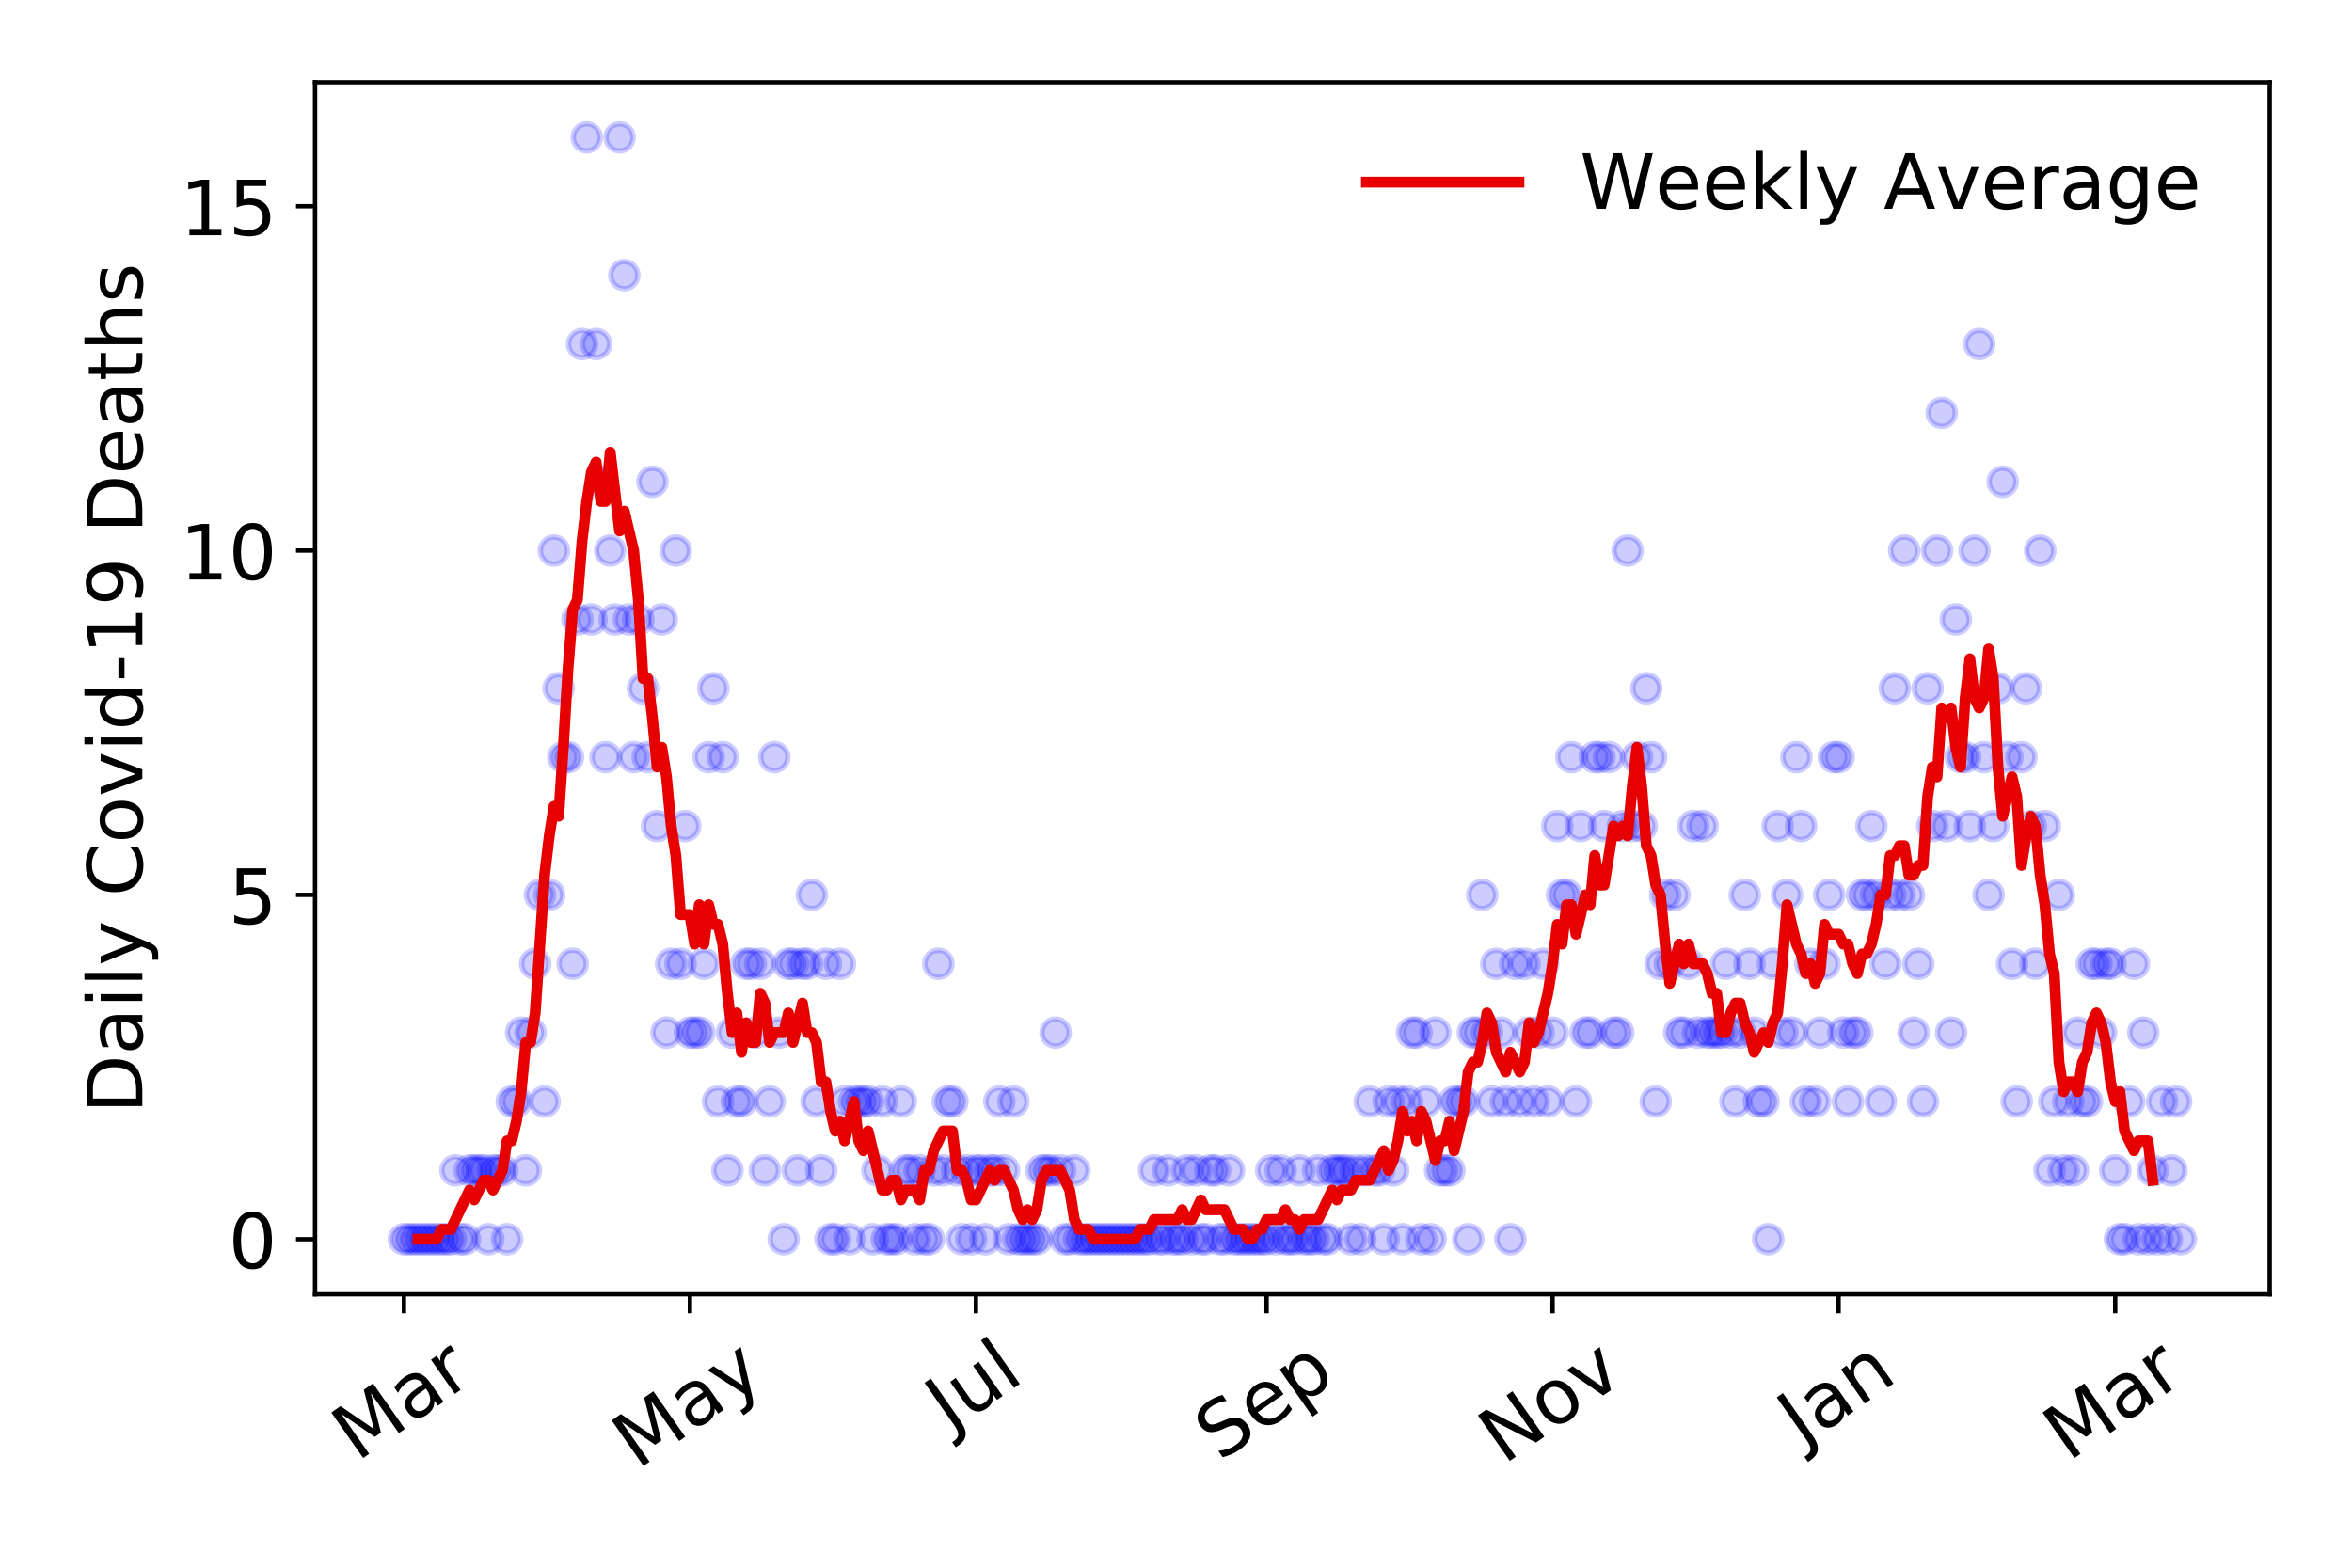 <?xml version="1.0" encoding="utf-8" standalone="no"?>
<!DOCTYPE svg PUBLIC "-//W3C//DTD SVG 1.1//EN"
  "http://www.w3.org/Graphics/SVG/1.1/DTD/svg11.dtd">
<!-- Created with matplotlib (https://matplotlib.org/) -->
<svg height="288pt" version="1.1" viewBox="0 0 432 288" width="432pt" xmlns="http://www.w3.org/2000/svg" xmlns:xlink="http://www.w3.org/1999/xlink">
 <defs>
  <style type="text/css">
*{stroke-linecap:butt;stroke-linejoin:round;}
  </style>
 </defs>
 <g id="figure_1">
  <g id="patch_1">
   <path d="M 0 288 
L 432 288 
L 432 0 
L 0 0 
z
" style="fill:#ffffff;"/>
  </g>
  <g id="axes_1">
   <g id="patch_2">
    <path d="M 57.87 237.778 
L 416.88 237.778 
L 416.88 15.12 
L 57.87 15.12 
z
" style="fill:#ffffff;"/>
   </g>
   <g id="matplotlib.axis_1">
    <g id="xtick_1">
     <g id="line2d_1">
      <defs>
       <path d="M 0 0 
L 0 3.5 
" id="mfcaf7702f8" style="stroke:#000000;stroke-width:0.8;"/>
      </defs>
      <g>
       <use style="stroke:#000000;stroke-width:0.8;" x="74.189" xlink:href="#mfcaf7702f8" y="237.778"/>
      </g>
     </g>
     <g id="text_1">
      <!-- Mar -->
      <defs>
       <path d="M 9.812 72.906 
L 24.516 72.906 
L 43.109 23.297 
L 61.812 72.906 
L 76.516 72.906 
L 76.516 0 
L 66.891 0 
L 66.891 64.016 
L 48.094 14.016 
L 38.188 14.016 
L 19.391 64.016 
L 19.391 0 
L 9.812 0 
z
" id="DejaVuSans-77"/>
       <path d="M 34.281 27.484 
Q 23.391 27.484 19.188 25 
Q 14.984 22.516 14.984 16.5 
Q 14.984 11.719 18.141 8.906 
Q 21.297 6.109 26.703 6.109 
Q 34.188 6.109 38.703 11.406 
Q 43.219 16.703 43.219 25.484 
L 43.219 27.484 
z
M 52.203 31.203 
L 52.203 0 
L 43.219 0 
L 43.219 8.297 
Q 40.141 3.328 35.547 0.953 
Q 30.953 -1.422 24.312 -1.422 
Q 15.922 -1.422 10.953 3.297 
Q 6 8.016 6 15.922 
Q 6 25.141 12.172 29.828 
Q 18.359 34.516 30.609 34.516 
L 43.219 34.516 
L 43.219 35.406 
Q 43.219 41.609 39.141 45 
Q 35.062 48.391 27.688 48.391 
Q 23 48.391 18.547 47.266 
Q 14.109 46.141 10.016 43.891 
L 10.016 52.203 
Q 14.938 54.109 19.578 55.047 
Q 24.219 56 28.609 56 
Q 40.484 56 46.344 49.844 
Q 52.203 43.703 52.203 31.203 
z
" id="DejaVuSans-97"/>
       <path d="M 41.109 46.297 
Q 39.594 47.172 37.812 47.578 
Q 36.031 48 33.891 48 
Q 26.266 48 22.188 43.047 
Q 18.109 38.094 18.109 28.812 
L 18.109 0 
L 9.078 0 
L 9.078 54.688 
L 18.109 54.688 
L 18.109 46.188 
Q 20.953 51.172 25.484 53.578 
Q 30.031 56 36.531 56 
Q 37.453 56 38.578 55.875 
Q 39.703 55.766 41.062 55.516 
z
" id="DejaVuSans-114"/>
      </defs>
      <g transform="translate(65.586 268.643)rotate(-35)scale(0.14 -0.14)">
       <use xlink:href="#DejaVuSans-77"/>
       <use x="86.279" xlink:href="#DejaVuSans-97"/>
       <use x="147.559" xlink:href="#DejaVuSans-114"/>
      </g>
     </g>
    </g>
    <g id="xtick_2">
     <g id="line2d_2">
      <g>
       <use style="stroke:#000000;stroke-width:0.8;" x="126.718" xlink:href="#mfcaf7702f8" y="237.778"/>
      </g>
     </g>
     <g id="text_2">
      <!-- May -->
      <defs>
       <path d="M 32.172 -5.078 
Q 28.375 -14.844 24.75 -17.812 
Q 21.141 -20.797 15.094 -20.797 
L 7.906 -20.797 
L 7.906 -13.281 
L 13.188 -13.281 
Q 16.891 -13.281 18.938 -11.516 
Q 21 -9.766 23.484 -3.219 
L 25.094 0.875 
L 2.984 54.688 
L 12.5 54.688 
L 29.594 11.922 
L 46.688 54.688 
L 56.203 54.688 
z
" id="DejaVuSans-121"/>
      </defs>
      <g transform="translate(117.079 270.094)rotate(-35)scale(0.14 -0.14)">
       <use xlink:href="#DejaVuSans-77"/>
       <use x="86.279" xlink:href="#DejaVuSans-97"/>
       <use x="147.559" xlink:href="#DejaVuSans-121"/>
      </g>
     </g>
    </g>
    <g id="xtick_3">
     <g id="line2d_3">
      <g>
       <use style="stroke:#000000;stroke-width:0.8;" x="179.248" xlink:href="#mfcaf7702f8" y="237.778"/>
      </g>
     </g>
     <g id="text_3">
      <!-- Jul -->
      <defs>
       <path d="M 9.812 72.906 
L 19.672 72.906 
L 19.672 5.078 
Q 19.672 -8.109 14.672 -14.062 
Q 9.672 -20.016 -1.422 -20.016 
L -5.172 -20.016 
L -5.172 -11.719 
L -2.094 -11.719 
Q 4.438 -11.719 7.125 -8.047 
Q 9.812 -4.391 9.812 5.078 
z
" id="DejaVuSans-74"/>
       <path d="M 8.5 21.578 
L 8.5 54.688 
L 17.484 54.688 
L 17.484 21.922 
Q 17.484 14.156 20.5 10.266 
Q 23.531 6.391 29.594 6.391 
Q 36.859 6.391 41.078 11.031 
Q 45.312 15.672 45.312 23.688 
L 45.312 54.688 
L 54.297 54.688 
L 54.297 0 
L 45.312 0 
L 45.312 8.406 
Q 42.047 3.422 37.719 1 
Q 33.406 -1.422 27.688 -1.422 
Q 18.266 -1.422 13.375 4.438 
Q 8.5 10.297 8.5 21.578 
z
M 31.109 56 
z
" id="DejaVuSans-117"/>
       <path d="M 9.422 75.984 
L 18.406 75.984 
L 18.406 0 
L 9.422 0 
z
" id="DejaVuSans-108"/>
      </defs>
      <g transform="translate(174.545 263.181)rotate(-35)scale(0.14 -0.14)">
       <use xlink:href="#DejaVuSans-74"/>
       <use x="29.492" xlink:href="#DejaVuSans-117"/>
       <use x="92.871" xlink:href="#DejaVuSans-108"/>
      </g>
     </g>
    </g>
    <g id="xtick_4">
     <g id="line2d_4">
      <g>
       <use style="stroke:#000000;stroke-width:0.8;" x="232.639" xlink:href="#mfcaf7702f8" y="237.778"/>
      </g>
     </g>
     <g id="text_4">
      <!-- Sep -->
      <defs>
       <path d="M 53.516 70.516 
L 53.516 60.891 
Q 47.906 63.578 42.922 64.891 
Q 37.938 66.219 33.297 66.219 
Q 25.25 66.219 20.875 63.094 
Q 16.5 59.969 16.5 54.203 
Q 16.5 49.359 19.406 46.891 
Q 22.312 44.438 30.422 42.922 
L 36.375 41.703 
Q 47.406 39.594 52.656 34.297 
Q 57.906 29 57.906 20.125 
Q 57.906 9.516 50.797 4.047 
Q 43.703 -1.422 29.984 -1.422 
Q 24.812 -1.422 18.969 -0.25 
Q 13.141 0.922 6.891 3.219 
L 6.891 13.375 
Q 12.891 10.016 18.656 8.297 
Q 24.422 6.594 29.984 6.594 
Q 38.422 6.594 43.016 9.906 
Q 47.609 13.234 47.609 19.391 
Q 47.609 24.75 44.312 27.781 
Q 41.016 30.812 33.5 32.328 
L 27.484 33.5 
Q 16.453 35.688 11.516 40.375 
Q 6.594 45.062 6.594 53.422 
Q 6.594 63.094 13.406 68.656 
Q 20.219 74.219 32.172 74.219 
Q 37.312 74.219 42.625 73.281 
Q 47.953 72.359 53.516 70.516 
z
" id="DejaVuSans-83"/>
       <path d="M 56.203 29.594 
L 56.203 25.203 
L 14.891 25.203 
Q 15.484 15.922 20.484 11.062 
Q 25.484 6.203 34.422 6.203 
Q 39.594 6.203 44.453 7.469 
Q 49.312 8.734 54.109 11.281 
L 54.109 2.781 
Q 49.266 0.734 44.188 -0.344 
Q 39.109 -1.422 33.891 -1.422 
Q 20.797 -1.422 13.156 6.188 
Q 5.516 13.812 5.516 26.812 
Q 5.516 40.234 12.766 48.109 
Q 20.016 56 32.328 56 
Q 43.359 56 49.781 48.891 
Q 56.203 41.797 56.203 29.594 
z
M 47.219 32.234 
Q 47.125 39.594 43.094 43.984 
Q 39.062 48.391 32.422 48.391 
Q 24.906 48.391 20.391 44.141 
Q 15.875 39.891 15.188 32.172 
z
" id="DejaVuSans-101"/>
       <path d="M 18.109 8.203 
L 18.109 -20.797 
L 9.078 -20.797 
L 9.078 54.688 
L 18.109 54.688 
L 18.109 46.391 
Q 20.953 51.266 25.266 53.625 
Q 29.594 56 35.594 56 
Q 45.562 56 51.781 48.094 
Q 58.016 40.188 58.016 27.297 
Q 58.016 14.406 51.781 6.484 
Q 45.562 -1.422 35.594 -1.422 
Q 29.594 -1.422 25.266 0.953 
Q 20.953 3.328 18.109 8.203 
z
M 48.688 27.297 
Q 48.688 37.203 44.609 42.844 
Q 40.531 48.484 33.406 48.484 
Q 26.266 48.484 22.188 42.844 
Q 18.109 37.203 18.109 27.297 
Q 18.109 17.391 22.188 11.75 
Q 26.266 6.109 33.406 6.109 
Q 40.531 6.109 44.609 11.75 
Q 48.688 17.391 48.688 27.297 
z
" id="DejaVuSans-112"/>
      </defs>
      <g transform="translate(224.046 268.629)rotate(-35)scale(0.14 -0.14)">
       <use xlink:href="#DejaVuSans-83"/>
       <use x="63.477" xlink:href="#DejaVuSans-101"/>
       <use x="125" xlink:href="#DejaVuSans-112"/>
      </g>
     </g>
    </g>
    <g id="xtick_5">
     <g id="line2d_5">
      <g>
       <use style="stroke:#000000;stroke-width:0.8;" x="285.168" xlink:href="#mfcaf7702f8" y="237.778"/>
      </g>
     </g>
     <g id="text_5">
      <!-- Nov -->
      <defs>
       <path d="M 9.812 72.906 
L 23.094 72.906 
L 55.422 11.922 
L 55.422 72.906 
L 64.984 72.906 
L 64.984 0 
L 51.703 0 
L 19.391 60.984 
L 19.391 0 
L 9.812 0 
z
" id="DejaVuSans-78"/>
       <path d="M 30.609 48.391 
Q 23.391 48.391 19.188 42.75 
Q 14.984 37.109 14.984 27.297 
Q 14.984 17.484 19.156 11.844 
Q 23.344 6.203 30.609 6.203 
Q 37.797 6.203 41.984 11.859 
Q 46.188 17.531 46.188 27.297 
Q 46.188 37.016 41.984 42.703 
Q 37.797 48.391 30.609 48.391 
z
M 30.609 56 
Q 42.328 56 49.016 48.375 
Q 55.719 40.766 55.719 27.297 
Q 55.719 13.875 49.016 6.219 
Q 42.328 -1.422 30.609 -1.422 
Q 18.844 -1.422 12.172 6.219 
Q 5.516 13.875 5.516 27.297 
Q 5.516 40.766 12.172 48.375 
Q 18.844 56 30.609 56 
z
" id="DejaVuSans-111"/>
       <path d="M 2.984 54.688 
L 12.5 54.688 
L 29.594 8.797 
L 46.688 54.688 
L 56.203 54.688 
L 35.688 0 
L 23.484 0 
z
" id="DejaVuSans-118"/>
      </defs>
      <g transform="translate(276.192 269.166)rotate(-35)scale(0.14 -0.14)">
       <use xlink:href="#DejaVuSans-78"/>
       <use x="74.805" xlink:href="#DejaVuSans-111"/>
       <use x="135.986" xlink:href="#DejaVuSans-118"/>
      </g>
     </g>
    </g>
    <g id="xtick_6">
     <g id="line2d_6">
      <g>
       <use style="stroke:#000000;stroke-width:0.8;" x="337.698" xlink:href="#mfcaf7702f8" y="237.778"/>
      </g>
     </g>
     <g id="text_6">
      <!-- Jan -->
      <defs>
       <path d="M 54.891 33.016 
L 54.891 0 
L 45.906 0 
L 45.906 32.719 
Q 45.906 40.484 42.875 44.328 
Q 39.844 48.188 33.797 48.188 
Q 26.516 48.188 22.312 43.547 
Q 18.109 38.922 18.109 30.906 
L 18.109 0 
L 9.078 0 
L 9.078 54.688 
L 18.109 54.688 
L 18.109 46.188 
Q 21.344 51.125 25.703 53.562 
Q 30.078 56 35.797 56 
Q 45.219 56 50.047 50.172 
Q 54.891 44.344 54.891 33.016 
z
" id="DejaVuSans-110"/>
      </defs>
      <g transform="translate(331.074 265.871)rotate(-35)scale(0.14 -0.14)">
       <use xlink:href="#DejaVuSans-74"/>
       <use x="29.492" xlink:href="#DejaVuSans-97"/>
       <use x="90.771" xlink:href="#DejaVuSans-110"/>
      </g>
     </g>
    </g>
    <g id="xtick_7">
     <g id="line2d_7">
      <g>
       <use style="stroke:#000000;stroke-width:0.8;" x="388.505" xlink:href="#mfcaf7702f8" y="237.778"/>
      </g>
     </g>
     <g id="text_7">
      <!-- Mar -->
      <g transform="translate(379.903 268.643)rotate(-35)scale(0.14 -0.14)">
       <use xlink:href="#DejaVuSans-77"/>
       <use x="86.279" xlink:href="#DejaVuSans-97"/>
       <use x="147.559" xlink:href="#DejaVuSans-114"/>
      </g>
     </g>
    </g>
   </g>
   <g id="matplotlib.axis_2">
    <g id="ytick_1">
     <g id="line2d_8">
      <defs>
       <path d="M 0 0 
L -3.5 0 
" id="m9ec6a34914" style="stroke:#000000;stroke-width:0.8;"/>
      </defs>
      <g>
       <use style="stroke:#000000;stroke-width:0.8;" x="57.87" xlink:href="#m9ec6a34914" y="227.657"/>
      </g>
     </g>
     <g id="text_8">
      <!-- 0 -->
      <defs>
       <path d="M 31.781 66.406 
Q 24.172 66.406 20.328 58.906 
Q 16.5 51.422 16.5 36.375 
Q 16.5 21.391 20.328 13.891 
Q 24.172 6.391 31.781 6.391 
Q 39.453 6.391 43.281 13.891 
Q 47.125 21.391 47.125 36.375 
Q 47.125 51.422 43.281 58.906 
Q 39.453 66.406 31.781 66.406 
z
M 31.781 74.219 
Q 44.047 74.219 50.516 64.516 
Q 56.984 54.828 56.984 36.375 
Q 56.984 17.969 50.516 8.266 
Q 44.047 -1.422 31.781 -1.422 
Q 19.531 -1.422 13.062 8.266 
Q 6.594 17.969 6.594 36.375 
Q 6.594 54.828 13.062 64.516 
Q 19.531 74.219 31.781 74.219 
z
" id="DejaVuSans-48"/>
      </defs>
      <g transform="translate(41.962 232.976)scale(0.14 -0.14)">
       <use xlink:href="#DejaVuSans-48"/>
      </g>
     </g>
    </g>
    <g id="ytick_2">
     <g id="line2d_9">
      <g>
       <use style="stroke:#000000;stroke-width:0.8;" x="57.87" xlink:href="#m9ec6a34914" y="164.402"/>
      </g>
     </g>
     <g id="text_9">
      <!-- 5 -->
      <defs>
       <path d="M 10.797 72.906 
L 49.516 72.906 
L 49.516 64.594 
L 19.828 64.594 
L 19.828 46.734 
Q 21.969 47.469 24.109 47.828 
Q 26.266 48.188 28.422 48.188 
Q 40.625 48.188 47.75 41.5 
Q 54.891 34.812 54.891 23.391 
Q 54.891 11.625 47.562 5.094 
Q 40.234 -1.422 26.906 -1.422 
Q 22.312 -1.422 17.547 -0.641 
Q 12.797 0.141 7.719 1.703 
L 7.719 11.625 
Q 12.109 9.234 16.797 8.062 
Q 21.484 6.891 26.703 6.891 
Q 35.156 6.891 40.078 11.328 
Q 45.016 15.766 45.016 23.391 
Q 45.016 31 40.078 35.438 
Q 35.156 39.891 26.703 39.891 
Q 22.75 39.891 18.812 39.016 
Q 14.891 38.141 10.797 36.281 
z
" id="DejaVuSans-53"/>
      </defs>
      <g transform="translate(41.962 169.721)scale(0.14 -0.14)">
       <use xlink:href="#DejaVuSans-53"/>
      </g>
     </g>
    </g>
    <g id="ytick_3">
     <g id="line2d_10">
      <g>
       <use style="stroke:#000000;stroke-width:0.8;" x="57.87" xlink:href="#m9ec6a34914" y="101.147"/>
      </g>
     </g>
     <g id="text_10">
      <!-- 10 -->
      <defs>
       <path d="M 12.406 8.297 
L 28.516 8.297 
L 28.516 63.922 
L 10.984 60.406 
L 10.984 69.391 
L 28.422 72.906 
L 38.281 72.906 
L 38.281 8.297 
L 54.391 8.297 
L 54.391 0 
L 12.406 0 
z
" id="DejaVuSans-49"/>
      </defs>
      <g transform="translate(33.055 106.466)scale(0.14 -0.14)">
       <use xlink:href="#DejaVuSans-49"/>
       <use x="63.623" xlink:href="#DejaVuSans-48"/>
      </g>
     </g>
    </g>
    <g id="ytick_4">
     <g id="line2d_11">
      <g>
       <use style="stroke:#000000;stroke-width:0.8;" x="57.87" xlink:href="#m9ec6a34914" y="37.892"/>
      </g>
     </g>
     <g id="text_11">
      <!-- 15 -->
      <g transform="translate(33.055 43.211)scale(0.14 -0.14)">
       <use xlink:href="#DejaVuSans-49"/>
       <use x="63.623" xlink:href="#DejaVuSans-53"/>
      </g>
     </g>
    </g>
    <g id="text_12">
     <!-- Daily Covid-19 Deaths -->
     <defs>
      <path d="M 19.672 64.797 
L 19.672 8.109 
L 31.594 8.109 
Q 46.688 8.109 53.688 14.938 
Q 60.688 21.781 60.688 36.531 
Q 60.688 51.172 53.688 57.984 
Q 46.688 64.797 31.594 64.797 
z
M 9.812 72.906 
L 30.078 72.906 
Q 51.266 72.906 61.172 64.094 
Q 71.094 55.281 71.094 36.531 
Q 71.094 17.672 61.125 8.828 
Q 51.172 0 30.078 0 
L 9.812 0 
z
" id="DejaVuSans-68"/>
      <path d="M 9.422 54.688 
L 18.406 54.688 
L 18.406 0 
L 9.422 0 
z
M 9.422 75.984 
L 18.406 75.984 
L 18.406 64.594 
L 9.422 64.594 
z
" id="DejaVuSans-105"/>
      <path id="DejaVuSans-32"/>
      <path d="M 64.406 67.281 
L 64.406 56.891 
Q 59.422 61.531 53.781 63.812 
Q 48.141 66.109 41.797 66.109 
Q 29.297 66.109 22.656 58.469 
Q 16.016 50.828 16.016 36.375 
Q 16.016 21.969 22.656 14.328 
Q 29.297 6.688 41.797 6.688 
Q 48.141 6.688 53.781 8.984 
Q 59.422 11.281 64.406 15.922 
L 64.406 5.609 
Q 59.234 2.094 53.438 0.328 
Q 47.656 -1.422 41.219 -1.422 
Q 24.656 -1.422 15.125 8.703 
Q 5.609 18.844 5.609 36.375 
Q 5.609 53.953 15.125 64.078 
Q 24.656 74.219 41.219 74.219 
Q 47.75 74.219 53.531 72.484 
Q 59.328 70.75 64.406 67.281 
z
" id="DejaVuSans-67"/>
      <path d="M 45.406 46.391 
L 45.406 75.984 
L 54.391 75.984 
L 54.391 0 
L 45.406 0 
L 45.406 8.203 
Q 42.578 3.328 38.25 0.953 
Q 33.938 -1.422 27.875 -1.422 
Q 17.969 -1.422 11.734 6.484 
Q 5.516 14.406 5.516 27.297 
Q 5.516 40.188 11.734 48.094 
Q 17.969 56 27.875 56 
Q 33.938 56 38.25 53.625 
Q 42.578 51.266 45.406 46.391 
z
M 14.797 27.297 
Q 14.797 17.391 18.875 11.75 
Q 22.953 6.109 30.078 6.109 
Q 37.203 6.109 41.297 11.75 
Q 45.406 17.391 45.406 27.297 
Q 45.406 37.203 41.297 42.844 
Q 37.203 48.484 30.078 48.484 
Q 22.953 48.484 18.875 42.844 
Q 14.797 37.203 14.797 27.297 
z
" id="DejaVuSans-100"/>
      <path d="M 4.891 31.391 
L 31.203 31.391 
L 31.203 23.391 
L 4.891 23.391 
z
" id="DejaVuSans-45"/>
      <path d="M 10.984 1.516 
L 10.984 10.5 
Q 14.703 8.734 18.5 7.812 
Q 22.312 6.891 25.984 6.891 
Q 35.75 6.891 40.891 13.453 
Q 46.047 20.016 46.781 33.406 
Q 43.953 29.203 39.594 26.953 
Q 35.25 24.703 29.984 24.703 
Q 19.047 24.703 12.672 31.312 
Q 6.297 37.938 6.297 49.422 
Q 6.297 60.641 12.938 67.422 
Q 19.578 74.219 30.609 74.219 
Q 43.266 74.219 49.922 64.516 
Q 56.594 54.828 56.594 36.375 
Q 56.594 19.141 48.406 8.859 
Q 40.234 -1.422 26.422 -1.422 
Q 22.703 -1.422 18.891 -0.688 
Q 15.094 0.047 10.984 1.516 
z
M 30.609 32.422 
Q 37.25 32.422 41.125 36.953 
Q 45.016 41.5 45.016 49.422 
Q 45.016 57.281 41.125 61.844 
Q 37.25 66.406 30.609 66.406 
Q 23.969 66.406 20.094 61.844 
Q 16.219 57.281 16.219 49.422 
Q 16.219 41.5 20.094 36.953 
Q 23.969 32.422 30.609 32.422 
z
" id="DejaVuSans-57"/>
      <path d="M 18.312 70.219 
L 18.312 54.688 
L 36.812 54.688 
L 36.812 47.703 
L 18.312 47.703 
L 18.312 18.016 
Q 18.312 11.328 20.141 9.422 
Q 21.969 7.516 27.594 7.516 
L 36.812 7.516 
L 36.812 0 
L 27.594 0 
Q 17.188 0 13.234 3.875 
Q 9.281 7.766 9.281 18.016 
L 9.281 47.703 
L 2.688 47.703 
L 2.688 54.688 
L 9.281 54.688 
L 9.281 70.219 
z
" id="DejaVuSans-116"/>
      <path d="M 54.891 33.016 
L 54.891 0 
L 45.906 0 
L 45.906 32.719 
Q 45.906 40.484 42.875 44.328 
Q 39.844 48.188 33.797 48.188 
Q 26.516 48.188 22.312 43.547 
Q 18.109 38.922 18.109 30.906 
L 18.109 0 
L 9.078 0 
L 9.078 75.984 
L 18.109 75.984 
L 18.109 46.188 
Q 21.344 51.125 25.703 53.562 
Q 30.078 56 35.797 56 
Q 45.219 56 50.047 50.172 
Q 54.891 44.344 54.891 33.016 
z
" id="DejaVuSans-104"/>
      <path d="M 44.281 53.078 
L 44.281 44.578 
Q 40.484 46.531 36.375 47.5 
Q 32.281 48.484 27.875 48.484 
Q 21.188 48.484 17.844 46.438 
Q 14.5 44.391 14.5 40.281 
Q 14.5 37.156 16.891 35.375 
Q 19.281 33.594 26.516 31.984 
L 29.594 31.297 
Q 39.156 29.25 43.188 25.516 
Q 47.219 21.781 47.219 15.094 
Q 47.219 7.469 41.188 3.016 
Q 35.156 -1.422 24.609 -1.422 
Q 20.219 -1.422 15.453 -0.562 
Q 10.688 0.297 5.422 2 
L 5.422 11.281 
Q 10.406 8.688 15.234 7.391 
Q 20.062 6.109 24.812 6.109 
Q 31.156 6.109 34.562 8.281 
Q 37.984 10.453 37.984 14.406 
Q 37.984 18.062 35.516 20.016 
Q 33.062 21.969 24.703 23.781 
L 21.578 24.516 
Q 13.234 26.266 9.516 29.906 
Q 5.812 33.547 5.812 39.891 
Q 5.812 47.609 11.281 51.797 
Q 16.75 56 26.812 56 
Q 31.781 56 36.172 55.266 
Q 40.578 54.547 44.281 53.078 
z
" id="DejaVuSans-115"/>
     </defs>
     <g transform="translate(26.143 204.56)rotate(-90)scale(0.14 -0.14)">
      <use xlink:href="#DejaVuSans-68"/>
      <use x="77.002" xlink:href="#DejaVuSans-97"/>
      <use x="138.281" xlink:href="#DejaVuSans-105"/>
      <use x="166.064" xlink:href="#DejaVuSans-108"/>
      <use x="193.848" xlink:href="#DejaVuSans-121"/>
      <use x="253.027" xlink:href="#DejaVuSans-32"/>
      <use x="284.814" xlink:href="#DejaVuSans-67"/>
      <use x="354.639" xlink:href="#DejaVuSans-111"/>
      <use x="415.82" xlink:href="#DejaVuSans-118"/>
      <use x="475" xlink:href="#DejaVuSans-105"/>
      <use x="502.783" xlink:href="#DejaVuSans-100"/>
      <use x="566.26" xlink:href="#DejaVuSans-45"/>
      <use x="602.344" xlink:href="#DejaVuSans-49"/>
      <use x="665.967" xlink:href="#DejaVuSans-57"/>
      <use x="729.59" xlink:href="#DejaVuSans-32"/>
      <use x="761.377" xlink:href="#DejaVuSans-68"/>
      <use x="838.379" xlink:href="#DejaVuSans-101"/>
      <use x="899.902" xlink:href="#DejaVuSans-97"/>
      <use x="961.182" xlink:href="#DejaVuSans-116"/>
      <use x="1000.391" xlink:href="#DejaVuSans-104"/>
      <use x="1063.77" xlink:href="#DejaVuSans-115"/>
     </g>
    </g>
   </g>
   <g id="line2d_12">
    <defs>
     <path d="M 0 2.5 
C 0.663 2.5 1.299 2.237 1.768 1.768 
C 2.237 1.299 2.5 0.663 2.5 0 
C 2.5 -0.663 2.237 -1.299 1.768 -1.768 
C 1.299 -2.237 0.663 -2.5 0 -2.5 
C -0.663 -2.5 -1.299 -2.237 -1.768 -1.768 
C -2.237 -1.299 -2.5 -0.663 -2.5 0 
C -2.5 0.663 -2.237 1.299 -1.768 1.768 
C -1.299 2.237 -0.663 2.5 0 2.5 
z
" id="mf978ed0d0e" style="stroke:#0000ff;stroke-opacity:0.2;"/>
    </defs>
    <g clip-path="url(#pf91d53fa7f)">
     <use style="fill:#0000ff;fill-opacity:0.2;stroke:#0000ff;stroke-opacity:0.2;" x="74.189" xlink:href="#mf978ed0d0e" y="227.657"/>
     <use style="fill:#0000ff;fill-opacity:0.2;stroke:#0000ff;stroke-opacity:0.2;" x="75.05" xlink:href="#mf978ed0d0e" y="227.657"/>
     <use style="fill:#0000ff;fill-opacity:0.2;stroke:#0000ff;stroke-opacity:0.2;" x="75.911" xlink:href="#mf978ed0d0e" y="227.657"/>
     <use style="fill:#0000ff;fill-opacity:0.2;stroke:#0000ff;stroke-opacity:0.2;" x="76.772" xlink:href="#mf978ed0d0e" y="227.657"/>
     <use style="fill:#0000ff;fill-opacity:0.2;stroke:#0000ff;stroke-opacity:0.2;" x="77.633" xlink:href="#mf978ed0d0e" y="227.657"/>
     <use style="fill:#0000ff;fill-opacity:0.2;stroke:#0000ff;stroke-opacity:0.2;" x="78.494" xlink:href="#mf978ed0d0e" y="227.657"/>
     <use style="fill:#0000ff;fill-opacity:0.2;stroke:#0000ff;stroke-opacity:0.2;" x="79.355" xlink:href="#mf978ed0d0e" y="227.657"/>
     <use style="fill:#0000ff;fill-opacity:0.2;stroke:#0000ff;stroke-opacity:0.2;" x="80.217" xlink:href="#mf978ed0d0e" y="227.657"/>
     <use style="fill:#0000ff;fill-opacity:0.2;stroke:#0000ff;stroke-opacity:0.2;" x="81.078" xlink:href="#mf978ed0d0e" y="227.657"/>
     <use style="fill:#0000ff;fill-opacity:0.2;stroke:#0000ff;stroke-opacity:0.2;" x="81.939" xlink:href="#mf978ed0d0e" y="227.657"/>
     <use style="fill:#0000ff;fill-opacity:0.2;stroke:#0000ff;stroke-opacity:0.2;" x="82.8" xlink:href="#mf978ed0d0e" y="227.657"/>
     <use style="fill:#0000ff;fill-opacity:0.2;stroke:#0000ff;stroke-opacity:0.2;" x="83.661" xlink:href="#mf978ed0d0e" y="215.006"/>
     <use style="fill:#0000ff;fill-opacity:0.2;stroke:#0000ff;stroke-opacity:0.2;" x="84.522" xlink:href="#mf978ed0d0e" y="227.657"/>
     <use style="fill:#0000ff;fill-opacity:0.2;stroke:#0000ff;stroke-opacity:0.2;" x="85.383" xlink:href="#mf978ed0d0e" y="227.657"/>
     <use style="fill:#0000ff;fill-opacity:0.2;stroke:#0000ff;stroke-opacity:0.2;" x="86.245" xlink:href="#mf978ed0d0e" y="215.006"/>
     <use style="fill:#0000ff;fill-opacity:0.2;stroke:#0000ff;stroke-opacity:0.2;" x="87.106" xlink:href="#mf978ed0d0e" y="215.006"/>
     <use style="fill:#0000ff;fill-opacity:0.2;stroke:#0000ff;stroke-opacity:0.2;" x="87.967" xlink:href="#mf978ed0d0e" y="215.006"/>
     <use style="fill:#0000ff;fill-opacity:0.2;stroke:#0000ff;stroke-opacity:0.2;" x="88.828" xlink:href="#mf978ed0d0e" y="215.006"/>
     <use style="fill:#0000ff;fill-opacity:0.2;stroke:#0000ff;stroke-opacity:0.2;" x="89.689" xlink:href="#mf978ed0d0e" y="227.657"/>
     <use style="fill:#0000ff;fill-opacity:0.2;stroke:#0000ff;stroke-opacity:0.2;" x="90.55" xlink:href="#mf978ed0d0e" y="215.006"/>
     <use style="fill:#0000ff;fill-opacity:0.2;stroke:#0000ff;stroke-opacity:0.2;" x="91.411" xlink:href="#mf978ed0d0e" y="215.006"/>
     <use style="fill:#0000ff;fill-opacity:0.2;stroke:#0000ff;stroke-opacity:0.2;" x="92.273" xlink:href="#mf978ed0d0e" y="215.006"/>
     <use style="fill:#0000ff;fill-opacity:0.2;stroke:#0000ff;stroke-opacity:0.2;" x="93.134" xlink:href="#mf978ed0d0e" y="227.657"/>
     <use style="fill:#0000ff;fill-opacity:0.2;stroke:#0000ff;stroke-opacity:0.2;" x="93.995" xlink:href="#mf978ed0d0e" y="202.355"/>
     <use style="fill:#0000ff;fill-opacity:0.2;stroke:#0000ff;stroke-opacity:0.2;" x="94.856" xlink:href="#mf978ed0d0e" y="202.355"/>
     <use style="fill:#0000ff;fill-opacity:0.2;stroke:#0000ff;stroke-opacity:0.2;" x="95.717" xlink:href="#mf978ed0d0e" y="189.704"/>
     <use style="fill:#0000ff;fill-opacity:0.2;stroke:#0000ff;stroke-opacity:0.2;" x="96.578" xlink:href="#mf978ed0d0e" y="215.006"/>
     <use style="fill:#0000ff;fill-opacity:0.2;stroke:#0000ff;stroke-opacity:0.2;" x="97.439" xlink:href="#mf978ed0d0e" y="189.704"/>
     <use style="fill:#0000ff;fill-opacity:0.2;stroke:#0000ff;stroke-opacity:0.2;" x="98.301" xlink:href="#mf978ed0d0e" y="177.053"/>
     <use style="fill:#0000ff;fill-opacity:0.2;stroke:#0000ff;stroke-opacity:0.2;" x="99.162" xlink:href="#mf978ed0d0e" y="164.402"/>
     <use style="fill:#0000ff;fill-opacity:0.2;stroke:#0000ff;stroke-opacity:0.2;" x="100.023" xlink:href="#mf978ed0d0e" y="202.355"/>
     <use style="fill:#0000ff;fill-opacity:0.2;stroke:#0000ff;stroke-opacity:0.2;" x="100.884" xlink:href="#mf978ed0d0e" y="164.402"/>
     <use style="fill:#0000ff;fill-opacity:0.2;stroke:#0000ff;stroke-opacity:0.2;" x="101.745" xlink:href="#mf978ed0d0e" y="101.147"/>
     <use style="fill:#0000ff;fill-opacity:0.2;stroke:#0000ff;stroke-opacity:0.2;" x="102.606" xlink:href="#mf978ed0d0e" y="126.449"/>
     <use style="fill:#0000ff;fill-opacity:0.2;stroke:#0000ff;stroke-opacity:0.2;" x="103.467" xlink:href="#mf978ed0d0e" y="139.1"/>
     <use style="fill:#0000ff;fill-opacity:0.2;stroke:#0000ff;stroke-opacity:0.2;" x="104.329" xlink:href="#mf978ed0d0e" y="139.1"/>
     <use style="fill:#0000ff;fill-opacity:0.2;stroke:#0000ff;stroke-opacity:0.2;" x="105.19" xlink:href="#mf978ed0d0e" y="177.053"/>
     <use style="fill:#0000ff;fill-opacity:0.2;stroke:#0000ff;stroke-opacity:0.2;" x="106.051" xlink:href="#mf978ed0d0e" y="113.798"/>
     <use style="fill:#0000ff;fill-opacity:0.2;stroke:#0000ff;stroke-opacity:0.2;" x="106.912" xlink:href="#mf978ed0d0e" y="63.194"/>
     <use style="fill:#0000ff;fill-opacity:0.2;stroke:#0000ff;stroke-opacity:0.2;" x="107.773" xlink:href="#mf978ed0d0e" y="25.241"/>
     <use style="fill:#0000ff;fill-opacity:0.2;stroke:#0000ff;stroke-opacity:0.2;" x="108.634" xlink:href="#mf978ed0d0e" y="113.798"/>
     <use style="fill:#0000ff;fill-opacity:0.2;stroke:#0000ff;stroke-opacity:0.2;" x="109.495" xlink:href="#mf978ed0d0e" y="63.194"/>
     <use style="fill:#0000ff;fill-opacity:0.2;stroke:#0000ff;stroke-opacity:0.2;" x="110.357" xlink:href="#mf978ed0d0e" y="88.496"/>
     <use style="fill:#0000ff;fill-opacity:0.2;stroke:#0000ff;stroke-opacity:0.2;" x="111.218" xlink:href="#mf978ed0d0e" y="139.1"/>
     <use style="fill:#0000ff;fill-opacity:0.2;stroke:#0000ff;stroke-opacity:0.2;" x="112.079" xlink:href="#mf978ed0d0e" y="101.147"/>
     <use style="fill:#0000ff;fill-opacity:0.2;stroke:#0000ff;stroke-opacity:0.2;" x="112.94" xlink:href="#mf978ed0d0e" y="113.798"/>
     <use style="fill:#0000ff;fill-opacity:0.2;stroke:#0000ff;stroke-opacity:0.2;" x="113.801" xlink:href="#mf978ed0d0e" y="25.241"/>
     <use style="fill:#0000ff;fill-opacity:0.2;stroke:#0000ff;stroke-opacity:0.2;" x="114.662" xlink:href="#mf978ed0d0e" y="50.543"/>
     <use style="fill:#0000ff;fill-opacity:0.2;stroke:#0000ff;stroke-opacity:0.2;" x="115.523" xlink:href="#mf978ed0d0e" y="113.798"/>
     <use style="fill:#0000ff;fill-opacity:0.2;stroke:#0000ff;stroke-opacity:0.2;" x="116.385" xlink:href="#mf978ed0d0e" y="139.1"/>
     <use style="fill:#0000ff;fill-opacity:0.2;stroke:#0000ff;stroke-opacity:0.2;" x="117.246" xlink:href="#mf978ed0d0e" y="113.798"/>
     <use style="fill:#0000ff;fill-opacity:0.2;stroke:#0000ff;stroke-opacity:0.2;" x="118.107" xlink:href="#mf978ed0d0e" y="126.449"/>
     <use style="fill:#0000ff;fill-opacity:0.2;stroke:#0000ff;stroke-opacity:0.2;" x="118.968" xlink:href="#mf978ed0d0e" y="139.1"/>
     <use style="fill:#0000ff;fill-opacity:0.2;stroke:#0000ff;stroke-opacity:0.2;" x="119.829" xlink:href="#mf978ed0d0e" y="88.496"/>
     <use style="fill:#0000ff;fill-opacity:0.2;stroke:#0000ff;stroke-opacity:0.2;" x="120.69" xlink:href="#mf978ed0d0e" y="151.751"/>
     <use style="fill:#0000ff;fill-opacity:0.2;stroke:#0000ff;stroke-opacity:0.2;" x="121.551" xlink:href="#mf978ed0d0e" y="113.798"/>
     <use style="fill:#0000ff;fill-opacity:0.2;stroke:#0000ff;stroke-opacity:0.2;" x="122.413" xlink:href="#mf978ed0d0e" y="189.704"/>
     <use style="fill:#0000ff;fill-opacity:0.2;stroke:#0000ff;stroke-opacity:0.2;" x="123.274" xlink:href="#mf978ed0d0e" y="177.053"/>
     <use style="fill:#0000ff;fill-opacity:0.2;stroke:#0000ff;stroke-opacity:0.2;" x="124.135" xlink:href="#mf978ed0d0e" y="101.147"/>
     <use style="fill:#0000ff;fill-opacity:0.2;stroke:#0000ff;stroke-opacity:0.2;" x="124.996" xlink:href="#mf978ed0d0e" y="177.053"/>
     <use style="fill:#0000ff;fill-opacity:0.2;stroke:#0000ff;stroke-opacity:0.2;" x="125.857" xlink:href="#mf978ed0d0e" y="151.751"/>
     <use style="fill:#0000ff;fill-opacity:0.2;stroke:#0000ff;stroke-opacity:0.2;" x="126.718" xlink:href="#mf978ed0d0e" y="189.704"/>
     <use style="fill:#0000ff;fill-opacity:0.2;stroke:#0000ff;stroke-opacity:0.2;" x="127.579" xlink:href="#mf978ed0d0e" y="189.704"/>
     <use style="fill:#0000ff;fill-opacity:0.2;stroke:#0000ff;stroke-opacity:0.2;" x="128.441" xlink:href="#mf978ed0d0e" y="189.704"/>
     <use style="fill:#0000ff;fill-opacity:0.2;stroke:#0000ff;stroke-opacity:0.2;" x="129.302" xlink:href="#mf978ed0d0e" y="177.053"/>
     <use style="fill:#0000ff;fill-opacity:0.2;stroke:#0000ff;stroke-opacity:0.2;" x="130.163" xlink:href="#mf978ed0d0e" y="139.1"/>
     <use style="fill:#0000ff;fill-opacity:0.2;stroke:#0000ff;stroke-opacity:0.2;" x="131.024" xlink:href="#mf978ed0d0e" y="126.449"/>
     <use style="fill:#0000ff;fill-opacity:0.2;stroke:#0000ff;stroke-opacity:0.2;" x="131.885" xlink:href="#mf978ed0d0e" y="202.355"/>
     <use style="fill:#0000ff;fill-opacity:0.2;stroke:#0000ff;stroke-opacity:0.2;" x="132.746" xlink:href="#mf978ed0d0e" y="139.1"/>
     <use style="fill:#0000ff;fill-opacity:0.2;stroke:#0000ff;stroke-opacity:0.2;" x="133.607" xlink:href="#mf978ed0d0e" y="215.006"/>
     <use style="fill:#0000ff;fill-opacity:0.2;stroke:#0000ff;stroke-opacity:0.2;" x="134.469" xlink:href="#mf978ed0d0e" y="189.704"/>
     <use style="fill:#0000ff;fill-opacity:0.2;stroke:#0000ff;stroke-opacity:0.2;" x="135.33" xlink:href="#mf978ed0d0e" y="202.355"/>
     <use style="fill:#0000ff;fill-opacity:0.2;stroke:#0000ff;stroke-opacity:0.2;" x="136.191" xlink:href="#mf978ed0d0e" y="202.355"/>
     <use style="fill:#0000ff;fill-opacity:0.2;stroke:#0000ff;stroke-opacity:0.2;" x="137.052" xlink:href="#mf978ed0d0e" y="177.053"/>
     <use style="fill:#0000ff;fill-opacity:0.2;stroke:#0000ff;stroke-opacity:0.2;" x="137.913" xlink:href="#mf978ed0d0e" y="177.053"/>
     <use style="fill:#0000ff;fill-opacity:0.2;stroke:#0000ff;stroke-opacity:0.2;" x="138.774" xlink:href="#mf978ed0d0e" y="189.704"/>
     <use style="fill:#0000ff;fill-opacity:0.2;stroke:#0000ff;stroke-opacity:0.2;" x="139.635" xlink:href="#mf978ed0d0e" y="177.053"/>
     <use style="fill:#0000ff;fill-opacity:0.2;stroke:#0000ff;stroke-opacity:0.2;" x="140.497" xlink:href="#mf978ed0d0e" y="215.006"/>
     <use style="fill:#0000ff;fill-opacity:0.2;stroke:#0000ff;stroke-opacity:0.2;" x="141.358" xlink:href="#mf978ed0d0e" y="202.355"/>
     <use style="fill:#0000ff;fill-opacity:0.2;stroke:#0000ff;stroke-opacity:0.2;" x="142.219" xlink:href="#mf978ed0d0e" y="139.1"/>
     <use style="fill:#0000ff;fill-opacity:0.2;stroke:#0000ff;stroke-opacity:0.2;" x="143.08" xlink:href="#mf978ed0d0e" y="189.704"/>
     <use style="fill:#0000ff;fill-opacity:0.2;stroke:#0000ff;stroke-opacity:0.2;" x="143.941" xlink:href="#mf978ed0d0e" y="227.657"/>
     <use style="fill:#0000ff;fill-opacity:0.2;stroke:#0000ff;stroke-opacity:0.2;" x="144.802" xlink:href="#mf978ed0d0e" y="177.053"/>
     <use style="fill:#0000ff;fill-opacity:0.2;stroke:#0000ff;stroke-opacity:0.2;" x="145.663" xlink:href="#mf978ed0d0e" y="177.053"/>
     <use style="fill:#0000ff;fill-opacity:0.2;stroke:#0000ff;stroke-opacity:0.2;" x="146.525" xlink:href="#mf978ed0d0e" y="215.006"/>
     <use style="fill:#0000ff;fill-opacity:0.2;stroke:#0000ff;stroke-opacity:0.2;" x="147.386" xlink:href="#mf978ed0d0e" y="177.053"/>
     <use style="fill:#0000ff;fill-opacity:0.2;stroke:#0000ff;stroke-opacity:0.2;" x="148.247" xlink:href="#mf978ed0d0e" y="177.053"/>
     <use style="fill:#0000ff;fill-opacity:0.2;stroke:#0000ff;stroke-opacity:0.2;" x="149.108" xlink:href="#mf978ed0d0e" y="164.402"/>
     <use style="fill:#0000ff;fill-opacity:0.2;stroke:#0000ff;stroke-opacity:0.2;" x="149.969" xlink:href="#mf978ed0d0e" y="202.355"/>
     <use style="fill:#0000ff;fill-opacity:0.2;stroke:#0000ff;stroke-opacity:0.2;" x="150.83" xlink:href="#mf978ed0d0e" y="215.006"/>
     <use style="fill:#0000ff;fill-opacity:0.2;stroke:#0000ff;stroke-opacity:0.2;" x="151.691" xlink:href="#mf978ed0d0e" y="177.053"/>
     <use style="fill:#0000ff;fill-opacity:0.2;stroke:#0000ff;stroke-opacity:0.2;" x="152.553" xlink:href="#mf978ed0d0e" y="227.657"/>
     <use style="fill:#0000ff;fill-opacity:0.2;stroke:#0000ff;stroke-opacity:0.2;" x="153.414" xlink:href="#mf978ed0d0e" y="227.657"/>
     <use style="fill:#0000ff;fill-opacity:0.2;stroke:#0000ff;stroke-opacity:0.2;" x="154.275" xlink:href="#mf978ed0d0e" y="177.053"/>
     <use style="fill:#0000ff;fill-opacity:0.2;stroke:#0000ff;stroke-opacity:0.2;" x="155.136" xlink:href="#mf978ed0d0e" y="202.355"/>
     <use style="fill:#0000ff;fill-opacity:0.2;stroke:#0000ff;stroke-opacity:0.2;" x="155.997" xlink:href="#mf978ed0d0e" y="227.657"/>
     <use style="fill:#0000ff;fill-opacity:0.2;stroke:#0000ff;stroke-opacity:0.2;" x="156.858" xlink:href="#mf978ed0d0e" y="202.355"/>
     <use style="fill:#0000ff;fill-opacity:0.2;stroke:#0000ff;stroke-opacity:0.2;" x="157.719" xlink:href="#mf978ed0d0e" y="202.355"/>
     <use style="fill:#0000ff;fill-opacity:0.2;stroke:#0000ff;stroke-opacity:0.2;" x="158.581" xlink:href="#mf978ed0d0e" y="202.355"/>
     <use style="fill:#0000ff;fill-opacity:0.2;stroke:#0000ff;stroke-opacity:0.2;" x="159.442" xlink:href="#mf978ed0d0e" y="202.355"/>
     <use style="fill:#0000ff;fill-opacity:0.2;stroke:#0000ff;stroke-opacity:0.2;" x="160.303" xlink:href="#mf978ed0d0e" y="227.657"/>
     <use style="fill:#0000ff;fill-opacity:0.2;stroke:#0000ff;stroke-opacity:0.2;" x="161.164" xlink:href="#mf978ed0d0e" y="215.006"/>
     <use style="fill:#0000ff;fill-opacity:0.2;stroke:#0000ff;stroke-opacity:0.2;" x="162.025" xlink:href="#mf978ed0d0e" y="202.355"/>
     <use style="fill:#0000ff;fill-opacity:0.2;stroke:#0000ff;stroke-opacity:0.2;" x="162.886" xlink:href="#mf978ed0d0e" y="227.657"/>
     <use style="fill:#0000ff;fill-opacity:0.2;stroke:#0000ff;stroke-opacity:0.2;" x="163.747" xlink:href="#mf978ed0d0e" y="227.657"/>
     <use style="fill:#0000ff;fill-opacity:0.2;stroke:#0000ff;stroke-opacity:0.2;" x="164.609" xlink:href="#mf978ed0d0e" y="227.657"/>
     <use style="fill:#0000ff;fill-opacity:0.2;stroke:#0000ff;stroke-opacity:0.2;" x="165.47" xlink:href="#mf978ed0d0e" y="202.355"/>
     <use style="fill:#0000ff;fill-opacity:0.2;stroke:#0000ff;stroke-opacity:0.2;" x="166.331" xlink:href="#mf978ed0d0e" y="215.006"/>
     <use style="fill:#0000ff;fill-opacity:0.2;stroke:#0000ff;stroke-opacity:0.2;" x="167.192" xlink:href="#mf978ed0d0e" y="215.006"/>
     <use style="fill:#0000ff;fill-opacity:0.2;stroke:#0000ff;stroke-opacity:0.2;" x="168.053" xlink:href="#mf978ed0d0e" y="227.657"/>
     <use style="fill:#0000ff;fill-opacity:0.2;stroke:#0000ff;stroke-opacity:0.2;" x="168.914" xlink:href="#mf978ed0d0e" y="215.006"/>
     <use style="fill:#0000ff;fill-opacity:0.2;stroke:#0000ff;stroke-opacity:0.2;" x="169.775" xlink:href="#mf978ed0d0e" y="227.657"/>
     <use style="fill:#0000ff;fill-opacity:0.2;stroke:#0000ff;stroke-opacity:0.2;" x="170.637" xlink:href="#mf978ed0d0e" y="227.657"/>
     <use style="fill:#0000ff;fill-opacity:0.2;stroke:#0000ff;stroke-opacity:0.2;" x="171.498" xlink:href="#mf978ed0d0e" y="215.006"/>
     <use style="fill:#0000ff;fill-opacity:0.2;stroke:#0000ff;stroke-opacity:0.2;" x="172.359" xlink:href="#mf978ed0d0e" y="177.053"/>
     <use style="fill:#0000ff;fill-opacity:0.2;stroke:#0000ff;stroke-opacity:0.2;" x="173.22" xlink:href="#mf978ed0d0e" y="215.006"/>
     <use style="fill:#0000ff;fill-opacity:0.2;stroke:#0000ff;stroke-opacity:0.2;" x="174.081" xlink:href="#mf978ed0d0e" y="202.355"/>
     <use style="fill:#0000ff;fill-opacity:0.2;stroke:#0000ff;stroke-opacity:0.2;" x="174.942" xlink:href="#mf978ed0d0e" y="202.355"/>
     <use style="fill:#0000ff;fill-opacity:0.2;stroke:#0000ff;stroke-opacity:0.2;" x="175.803" xlink:href="#mf978ed0d0e" y="215.006"/>
     <use style="fill:#0000ff;fill-opacity:0.2;stroke:#0000ff;stroke-opacity:0.2;" x="176.665" xlink:href="#mf978ed0d0e" y="227.657"/>
     <use style="fill:#0000ff;fill-opacity:0.2;stroke:#0000ff;stroke-opacity:0.2;" x="177.526" xlink:href="#mf978ed0d0e" y="215.006"/>
     <use style="fill:#0000ff;fill-opacity:0.2;stroke:#0000ff;stroke-opacity:0.2;" x="178.387" xlink:href="#mf978ed0d0e" y="227.657"/>
     <use style="fill:#0000ff;fill-opacity:0.2;stroke:#0000ff;stroke-opacity:0.2;" x="179.248" xlink:href="#mf978ed0d0e" y="215.006"/>
     <use style="fill:#0000ff;fill-opacity:0.2;stroke:#0000ff;stroke-opacity:0.2;" x="180.109" xlink:href="#mf978ed0d0e" y="215.006"/>
     <use style="fill:#0000ff;fill-opacity:0.2;stroke:#0000ff;stroke-opacity:0.2;" x="180.97" xlink:href="#mf978ed0d0e" y="227.657"/>
     <use style="fill:#0000ff;fill-opacity:0.2;stroke:#0000ff;stroke-opacity:0.2;" x="181.831" xlink:href="#mf978ed0d0e" y="215.006"/>
     <use style="fill:#0000ff;fill-opacity:0.2;stroke:#0000ff;stroke-opacity:0.2;" x="182.692" xlink:href="#mf978ed0d0e" y="215.006"/>
     <use style="fill:#0000ff;fill-opacity:0.2;stroke:#0000ff;stroke-opacity:0.2;" x="183.554" xlink:href="#mf978ed0d0e" y="202.355"/>
     <use style="fill:#0000ff;fill-opacity:0.2;stroke:#0000ff;stroke-opacity:0.2;" x="184.415" xlink:href="#mf978ed0d0e" y="215.006"/>
     <use style="fill:#0000ff;fill-opacity:0.2;stroke:#0000ff;stroke-opacity:0.2;" x="185.276" xlink:href="#mf978ed0d0e" y="227.657"/>
     <use style="fill:#0000ff;fill-opacity:0.2;stroke:#0000ff;stroke-opacity:0.2;" x="186.137" xlink:href="#mf978ed0d0e" y="202.355"/>
     <use style="fill:#0000ff;fill-opacity:0.2;stroke:#0000ff;stroke-opacity:0.2;" x="186.998" xlink:href="#mf978ed0d0e" y="227.657"/>
     <use style="fill:#0000ff;fill-opacity:0.2;stroke:#0000ff;stroke-opacity:0.2;" x="187.859" xlink:href="#mf978ed0d0e" y="227.657"/>
     <use style="fill:#0000ff;fill-opacity:0.2;stroke:#0000ff;stroke-opacity:0.2;" x="188.72" xlink:href="#mf978ed0d0e" y="227.657"/>
     <use style="fill:#0000ff;fill-opacity:0.2;stroke:#0000ff;stroke-opacity:0.2;" x="189.582" xlink:href="#mf978ed0d0e" y="227.657"/>
     <use style="fill:#0000ff;fill-opacity:0.2;stroke:#0000ff;stroke-opacity:0.2;" x="190.443" xlink:href="#mf978ed0d0e" y="227.657"/>
     <use style="fill:#0000ff;fill-opacity:0.2;stroke:#0000ff;stroke-opacity:0.2;" x="191.304" xlink:href="#mf978ed0d0e" y="215.006"/>
     <use style="fill:#0000ff;fill-opacity:0.2;stroke:#0000ff;stroke-opacity:0.2;" x="192.165" xlink:href="#mf978ed0d0e" y="215.006"/>
     <use style="fill:#0000ff;fill-opacity:0.2;stroke:#0000ff;stroke-opacity:0.2;" x="193.026" xlink:href="#mf978ed0d0e" y="215.006"/>
     <use style="fill:#0000ff;fill-opacity:0.2;stroke:#0000ff;stroke-opacity:0.2;" x="193.887" xlink:href="#mf978ed0d0e" y="189.704"/>
     <use style="fill:#0000ff;fill-opacity:0.2;stroke:#0000ff;stroke-opacity:0.2;" x="194.748" xlink:href="#mf978ed0d0e" y="215.006"/>
     <use style="fill:#0000ff;fill-opacity:0.2;stroke:#0000ff;stroke-opacity:0.2;" x="195.61" xlink:href="#mf978ed0d0e" y="227.657"/>
     <use style="fill:#0000ff;fill-opacity:0.2;stroke:#0000ff;stroke-opacity:0.2;" x="196.471" xlink:href="#mf978ed0d0e" y="227.657"/>
     <use style="fill:#0000ff;fill-opacity:0.2;stroke:#0000ff;stroke-opacity:0.2;" x="197.332" xlink:href="#mf978ed0d0e" y="215.006"/>
     <use style="fill:#0000ff;fill-opacity:0.2;stroke:#0000ff;stroke-opacity:0.2;" x="198.193" xlink:href="#mf978ed0d0e" y="227.657"/>
     <use style="fill:#0000ff;fill-opacity:0.2;stroke:#0000ff;stroke-opacity:0.2;" x="199.054" xlink:href="#mf978ed0d0e" y="227.657"/>
     <use style="fill:#0000ff;fill-opacity:0.2;stroke:#0000ff;stroke-opacity:0.2;" x="199.915" xlink:href="#mf978ed0d0e" y="227.657"/>
     <use style="fill:#0000ff;fill-opacity:0.2;stroke:#0000ff;stroke-opacity:0.2;" x="200.776" xlink:href="#mf978ed0d0e" y="227.657"/>
     <use style="fill:#0000ff;fill-opacity:0.2;stroke:#0000ff;stroke-opacity:0.2;" x="201.638" xlink:href="#mf978ed0d0e" y="227.657"/>
     <use style="fill:#0000ff;fill-opacity:0.2;stroke:#0000ff;stroke-opacity:0.2;" x="202.499" xlink:href="#mf978ed0d0e" y="227.657"/>
     <use style="fill:#0000ff;fill-opacity:0.2;stroke:#0000ff;stroke-opacity:0.2;" x="203.36" xlink:href="#mf978ed0d0e" y="227.657"/>
     <use style="fill:#0000ff;fill-opacity:0.2;stroke:#0000ff;stroke-opacity:0.2;" x="204.221" xlink:href="#mf978ed0d0e" y="227.657"/>
     <use style="fill:#0000ff;fill-opacity:0.2;stroke:#0000ff;stroke-opacity:0.2;" x="205.082" xlink:href="#mf978ed0d0e" y="227.657"/>
     <use style="fill:#0000ff;fill-opacity:0.2;stroke:#0000ff;stroke-opacity:0.2;" x="205.943" xlink:href="#mf978ed0d0e" y="227.657"/>
     <use style="fill:#0000ff;fill-opacity:0.2;stroke:#0000ff;stroke-opacity:0.2;" x="206.804" xlink:href="#mf978ed0d0e" y="227.657"/>
     <use style="fill:#0000ff;fill-opacity:0.2;stroke:#0000ff;stroke-opacity:0.2;" x="207.666" xlink:href="#mf978ed0d0e" y="227.657"/>
     <use style="fill:#0000ff;fill-opacity:0.2;stroke:#0000ff;stroke-opacity:0.2;" x="208.527" xlink:href="#mf978ed0d0e" y="227.657"/>
     <use style="fill:#0000ff;fill-opacity:0.2;stroke:#0000ff;stroke-opacity:0.2;" x="209.388" xlink:href="#mf978ed0d0e" y="227.657"/>
     <use style="fill:#0000ff;fill-opacity:0.2;stroke:#0000ff;stroke-opacity:0.2;" x="210.249" xlink:href="#mf978ed0d0e" y="227.657"/>
     <use style="fill:#0000ff;fill-opacity:0.2;stroke:#0000ff;stroke-opacity:0.2;" x="211.11" xlink:href="#mf978ed0d0e" y="227.657"/>
     <use style="fill:#0000ff;fill-opacity:0.2;stroke:#0000ff;stroke-opacity:0.2;" x="211.971" xlink:href="#mf978ed0d0e" y="215.006"/>
     <use style="fill:#0000ff;fill-opacity:0.2;stroke:#0000ff;stroke-opacity:0.2;" x="212.832" xlink:href="#mf978ed0d0e" y="227.657"/>
     <use style="fill:#0000ff;fill-opacity:0.2;stroke:#0000ff;stroke-opacity:0.2;" x="213.694" xlink:href="#mf978ed0d0e" y="227.657"/>
     <use style="fill:#0000ff;fill-opacity:0.2;stroke:#0000ff;stroke-opacity:0.2;" x="214.555" xlink:href="#mf978ed0d0e" y="215.006"/>
     <use style="fill:#0000ff;fill-opacity:0.2;stroke:#0000ff;stroke-opacity:0.2;" x="215.416" xlink:href="#mf978ed0d0e" y="227.657"/>
     <use style="fill:#0000ff;fill-opacity:0.2;stroke:#0000ff;stroke-opacity:0.2;" x="216.277" xlink:href="#mf978ed0d0e" y="227.657"/>
     <use style="fill:#0000ff;fill-opacity:0.2;stroke:#0000ff;stroke-opacity:0.2;" x="217.138" xlink:href="#mf978ed0d0e" y="227.657"/>
     <use style="fill:#0000ff;fill-opacity:0.2;stroke:#0000ff;stroke-opacity:0.2;" x="217.999" xlink:href="#mf978ed0d0e" y="215.006"/>
     <use style="fill:#0000ff;fill-opacity:0.2;stroke:#0000ff;stroke-opacity:0.2;" x="218.86" xlink:href="#mf978ed0d0e" y="227.657"/>
     <use style="fill:#0000ff;fill-opacity:0.2;stroke:#0000ff;stroke-opacity:0.2;" x="219.722" xlink:href="#mf978ed0d0e" y="215.006"/>
     <use style="fill:#0000ff;fill-opacity:0.2;stroke:#0000ff;stroke-opacity:0.2;" x="220.583" xlink:href="#mf978ed0d0e" y="227.657"/>
     <use style="fill:#0000ff;fill-opacity:0.2;stroke:#0000ff;stroke-opacity:0.2;" x="221.444" xlink:href="#mf978ed0d0e" y="227.657"/>
     <use style="fill:#0000ff;fill-opacity:0.2;stroke:#0000ff;stroke-opacity:0.2;" x="222.305" xlink:href="#mf978ed0d0e" y="215.006"/>
     <use style="fill:#0000ff;fill-opacity:0.2;stroke:#0000ff;stroke-opacity:0.2;" x="223.166" xlink:href="#mf978ed0d0e" y="215.006"/>
     <use style="fill:#0000ff;fill-opacity:0.2;stroke:#0000ff;stroke-opacity:0.2;" x="224.027" xlink:href="#mf978ed0d0e" y="227.657"/>
     <use style="fill:#0000ff;fill-opacity:0.2;stroke:#0000ff;stroke-opacity:0.2;" x="224.888" xlink:href="#mf978ed0d0e" y="227.657"/>
     <use style="fill:#0000ff;fill-opacity:0.2;stroke:#0000ff;stroke-opacity:0.2;" x="225.75" xlink:href="#mf978ed0d0e" y="215.006"/>
     <use style="fill:#0000ff;fill-opacity:0.2;stroke:#0000ff;stroke-opacity:0.2;" x="226.611" xlink:href="#mf978ed0d0e" y="227.657"/>
     <use style="fill:#0000ff;fill-opacity:0.2;stroke:#0000ff;stroke-opacity:0.2;" x="227.472" xlink:href="#mf978ed0d0e" y="227.657"/>
     <use style="fill:#0000ff;fill-opacity:0.2;stroke:#0000ff;stroke-opacity:0.2;" x="228.333" xlink:href="#mf978ed0d0e" y="227.657"/>
     <use style="fill:#0000ff;fill-opacity:0.2;stroke:#0000ff;stroke-opacity:0.2;" x="229.194" xlink:href="#mf978ed0d0e" y="227.657"/>
     <use style="fill:#0000ff;fill-opacity:0.2;stroke:#0000ff;stroke-opacity:0.2;" x="230.055" xlink:href="#mf978ed0d0e" y="227.657"/>
     <use style="fill:#0000ff;fill-opacity:0.2;stroke:#0000ff;stroke-opacity:0.2;" x="230.916" xlink:href="#mf978ed0d0e" y="227.657"/>
     <use style="fill:#0000ff;fill-opacity:0.2;stroke:#0000ff;stroke-opacity:0.2;" x="231.778" xlink:href="#mf978ed0d0e" y="227.657"/>
     <use style="fill:#0000ff;fill-opacity:0.2;stroke:#0000ff;stroke-opacity:0.2;" x="232.639" xlink:href="#mf978ed0d0e" y="227.657"/>
     <use style="fill:#0000ff;fill-opacity:0.2;stroke:#0000ff;stroke-opacity:0.2;" x="233.5" xlink:href="#mf978ed0d0e" y="215.006"/>
     <use style="fill:#0000ff;fill-opacity:0.2;stroke:#0000ff;stroke-opacity:0.2;" x="234.361" xlink:href="#mf978ed0d0e" y="227.657"/>
     <use style="fill:#0000ff;fill-opacity:0.2;stroke:#0000ff;stroke-opacity:0.2;" x="235.222" xlink:href="#mf978ed0d0e" y="215.006"/>
     <use style="fill:#0000ff;fill-opacity:0.2;stroke:#0000ff;stroke-opacity:0.2;" x="236.083" xlink:href="#mf978ed0d0e" y="227.657"/>
     <use style="fill:#0000ff;fill-opacity:0.2;stroke:#0000ff;stroke-opacity:0.2;" x="236.944" xlink:href="#mf978ed0d0e" y="227.657"/>
     <use style="fill:#0000ff;fill-opacity:0.2;stroke:#0000ff;stroke-opacity:0.2;" x="237.806" xlink:href="#mf978ed0d0e" y="227.657"/>
     <use style="fill:#0000ff;fill-opacity:0.2;stroke:#0000ff;stroke-opacity:0.2;" x="238.667" xlink:href="#mf978ed0d0e" y="215.006"/>
     <use style="fill:#0000ff;fill-opacity:0.2;stroke:#0000ff;stroke-opacity:0.2;" x="239.528" xlink:href="#mf978ed0d0e" y="227.657"/>
     <use style="fill:#0000ff;fill-opacity:0.2;stroke:#0000ff;stroke-opacity:0.2;" x="240.389" xlink:href="#mf978ed0d0e" y="227.657"/>
     <use style="fill:#0000ff;fill-opacity:0.2;stroke:#0000ff;stroke-opacity:0.2;" x="241.25" xlink:href="#mf978ed0d0e" y="227.657"/>
     <use style="fill:#0000ff;fill-opacity:0.2;stroke:#0000ff;stroke-opacity:0.2;" x="242.111" xlink:href="#mf978ed0d0e" y="215.006"/>
     <use style="fill:#0000ff;fill-opacity:0.2;stroke:#0000ff;stroke-opacity:0.2;" x="242.972" xlink:href="#mf978ed0d0e" y="227.657"/>
     <use style="fill:#0000ff;fill-opacity:0.2;stroke:#0000ff;stroke-opacity:0.2;" x="243.834" xlink:href="#mf978ed0d0e" y="227.657"/>
     <use style="fill:#0000ff;fill-opacity:0.2;stroke:#0000ff;stroke-opacity:0.2;" x="244.695" xlink:href="#mf978ed0d0e" y="215.006"/>
     <use style="fill:#0000ff;fill-opacity:0.2;stroke:#0000ff;stroke-opacity:0.2;" x="245.556" xlink:href="#mf978ed0d0e" y="215.006"/>
     <use style="fill:#0000ff;fill-opacity:0.2;stroke:#0000ff;stroke-opacity:0.2;" x="246.417" xlink:href="#mf978ed0d0e" y="215.006"/>
     <use style="fill:#0000ff;fill-opacity:0.2;stroke:#0000ff;stroke-opacity:0.2;" x="247.278" xlink:href="#mf978ed0d0e" y="215.006"/>
     <use style="fill:#0000ff;fill-opacity:0.2;stroke:#0000ff;stroke-opacity:0.2;" x="248.139" xlink:href="#mf978ed0d0e" y="227.657"/>
     <use style="fill:#0000ff;fill-opacity:0.2;stroke:#0000ff;stroke-opacity:0.2;" x="249" xlink:href="#mf978ed0d0e" y="215.006"/>
     <use style="fill:#0000ff;fill-opacity:0.2;stroke:#0000ff;stroke-opacity:0.2;" x="249.862" xlink:href="#mf978ed0d0e" y="227.657"/>
     <use style="fill:#0000ff;fill-opacity:0.2;stroke:#0000ff;stroke-opacity:0.2;" x="250.723" xlink:href="#mf978ed0d0e" y="215.006"/>
     <use style="fill:#0000ff;fill-opacity:0.2;stroke:#0000ff;stroke-opacity:0.2;" x="251.584" xlink:href="#mf978ed0d0e" y="202.355"/>
     <use style="fill:#0000ff;fill-opacity:0.2;stroke:#0000ff;stroke-opacity:0.2;" x="252.445" xlink:href="#mf978ed0d0e" y="215.006"/>
     <use style="fill:#0000ff;fill-opacity:0.2;stroke:#0000ff;stroke-opacity:0.2;" x="253.306" xlink:href="#mf978ed0d0e" y="215.006"/>
     <use style="fill:#0000ff;fill-opacity:0.2;stroke:#0000ff;stroke-opacity:0.2;" x="254.167" xlink:href="#mf978ed0d0e" y="227.657"/>
     <use style="fill:#0000ff;fill-opacity:0.2;stroke:#0000ff;stroke-opacity:0.2;" x="255.028" xlink:href="#mf978ed0d0e" y="202.355"/>
     <use style="fill:#0000ff;fill-opacity:0.2;stroke:#0000ff;stroke-opacity:0.2;" x="255.89" xlink:href="#mf978ed0d0e" y="215.006"/>
     <use style="fill:#0000ff;fill-opacity:0.2;stroke:#0000ff;stroke-opacity:0.2;" x="256.751" xlink:href="#mf978ed0d0e" y="202.355"/>
     <use style="fill:#0000ff;fill-opacity:0.2;stroke:#0000ff;stroke-opacity:0.2;" x="257.612" xlink:href="#mf978ed0d0e" y="227.657"/>
     <use style="fill:#0000ff;fill-opacity:0.2;stroke:#0000ff;stroke-opacity:0.2;" x="258.473" xlink:href="#mf978ed0d0e" y="202.355"/>
     <use style="fill:#0000ff;fill-opacity:0.2;stroke:#0000ff;stroke-opacity:0.2;" x="259.334" xlink:href="#mf978ed0d0e" y="189.704"/>
     <use style="fill:#0000ff;fill-opacity:0.2;stroke:#0000ff;stroke-opacity:0.2;" x="260.195" xlink:href="#mf978ed0d0e" y="189.704"/>
     <use style="fill:#0000ff;fill-opacity:0.2;stroke:#0000ff;stroke-opacity:0.2;" x="261.056" xlink:href="#mf978ed0d0e" y="227.657"/>
     <use style="fill:#0000ff;fill-opacity:0.2;stroke:#0000ff;stroke-opacity:0.2;" x="261.918" xlink:href="#mf978ed0d0e" y="202.355"/>
     <use style="fill:#0000ff;fill-opacity:0.2;stroke:#0000ff;stroke-opacity:0.2;" x="262.779" xlink:href="#mf978ed0d0e" y="227.657"/>
     <use style="fill:#0000ff;fill-opacity:0.2;stroke:#0000ff;stroke-opacity:0.2;" x="263.64" xlink:href="#mf978ed0d0e" y="189.704"/>
     <use style="fill:#0000ff;fill-opacity:0.2;stroke:#0000ff;stroke-opacity:0.2;" x="264.501" xlink:href="#mf978ed0d0e" y="215.006"/>
     <use style="fill:#0000ff;fill-opacity:0.2;stroke:#0000ff;stroke-opacity:0.2;" x="265.362" xlink:href="#mf978ed0d0e" y="215.006"/>
     <use style="fill:#0000ff;fill-opacity:0.2;stroke:#0000ff;stroke-opacity:0.2;" x="266.223" xlink:href="#mf978ed0d0e" y="215.006"/>
     <use style="fill:#0000ff;fill-opacity:0.2;stroke:#0000ff;stroke-opacity:0.2;" x="267.084" xlink:href="#mf978ed0d0e" y="202.355"/>
     <use style="fill:#0000ff;fill-opacity:0.2;stroke:#0000ff;stroke-opacity:0.2;" x="267.946" xlink:href="#mf978ed0d0e" y="202.355"/>
     <use style="fill:#0000ff;fill-opacity:0.2;stroke:#0000ff;stroke-opacity:0.2;" x="268.807" xlink:href="#mf978ed0d0e" y="202.355"/>
     <use style="fill:#0000ff;fill-opacity:0.2;stroke:#0000ff;stroke-opacity:0.2;" x="269.668" xlink:href="#mf978ed0d0e" y="227.657"/>
     <use style="fill:#0000ff;fill-opacity:0.2;stroke:#0000ff;stroke-opacity:0.2;" x="270.529" xlink:href="#mf978ed0d0e" y="189.704"/>
     <use style="fill:#0000ff;fill-opacity:0.2;stroke:#0000ff;stroke-opacity:0.2;" x="271.39" xlink:href="#mf978ed0d0e" y="189.704"/>
     <use style="fill:#0000ff;fill-opacity:0.2;stroke:#0000ff;stroke-opacity:0.2;" x="272.251" xlink:href="#mf978ed0d0e" y="164.402"/>
     <use style="fill:#0000ff;fill-opacity:0.2;stroke:#0000ff;stroke-opacity:0.2;" x="273.112" xlink:href="#mf978ed0d0e" y="189.704"/>
     <use style="fill:#0000ff;fill-opacity:0.2;stroke:#0000ff;stroke-opacity:0.2;" x="273.974" xlink:href="#mf978ed0d0e" y="202.355"/>
     <use style="fill:#0000ff;fill-opacity:0.2;stroke:#0000ff;stroke-opacity:0.2;" x="274.835" xlink:href="#mf978ed0d0e" y="177.053"/>
     <use style="fill:#0000ff;fill-opacity:0.2;stroke:#0000ff;stroke-opacity:0.2;" x="275.696" xlink:href="#mf978ed0d0e" y="189.704"/>
     <use style="fill:#0000ff;fill-opacity:0.2;stroke:#0000ff;stroke-opacity:0.2;" x="276.557" xlink:href="#mf978ed0d0e" y="202.355"/>
     <use style="fill:#0000ff;fill-opacity:0.2;stroke:#0000ff;stroke-opacity:0.2;" x="277.418" xlink:href="#mf978ed0d0e" y="227.657"/>
     <use style="fill:#0000ff;fill-opacity:0.2;stroke:#0000ff;stroke-opacity:0.2;" x="278.279" xlink:href="#mf978ed0d0e" y="177.053"/>
     <use style="fill:#0000ff;fill-opacity:0.2;stroke:#0000ff;stroke-opacity:0.2;" x="279.14" xlink:href="#mf978ed0d0e" y="202.355"/>
     <use style="fill:#0000ff;fill-opacity:0.2;stroke:#0000ff;stroke-opacity:0.2;" x="280.002" xlink:href="#mf978ed0d0e" y="177.053"/>
     <use style="fill:#0000ff;fill-opacity:0.2;stroke:#0000ff;stroke-opacity:0.2;" x="280.863" xlink:href="#mf978ed0d0e" y="189.704"/>
     <use style="fill:#0000ff;fill-opacity:0.2;stroke:#0000ff;stroke-opacity:0.2;" x="281.724" xlink:href="#mf978ed0d0e" y="202.355"/>
     <use style="fill:#0000ff;fill-opacity:0.2;stroke:#0000ff;stroke-opacity:0.2;" x="282.585" xlink:href="#mf978ed0d0e" y="189.704"/>
     <use style="fill:#0000ff;fill-opacity:0.2;stroke:#0000ff;stroke-opacity:0.2;" x="283.446" xlink:href="#mf978ed0d0e" y="177.053"/>
     <use style="fill:#0000ff;fill-opacity:0.2;stroke:#0000ff;stroke-opacity:0.2;" x="284.307" xlink:href="#mf978ed0d0e" y="202.355"/>
     <use style="fill:#0000ff;fill-opacity:0.2;stroke:#0000ff;stroke-opacity:0.2;" x="285.168" xlink:href="#mf978ed0d0e" y="189.704"/>
     <use style="fill:#0000ff;fill-opacity:0.2;stroke:#0000ff;stroke-opacity:0.2;" x="286.03" xlink:href="#mf978ed0d0e" y="151.751"/>
     <use style="fill:#0000ff;fill-opacity:0.2;stroke:#0000ff;stroke-opacity:0.2;" x="286.891" xlink:href="#mf978ed0d0e" y="164.402"/>
     <use style="fill:#0000ff;fill-opacity:0.2;stroke:#0000ff;stroke-opacity:0.2;" x="287.752" xlink:href="#mf978ed0d0e" y="164.402"/>
     <use style="fill:#0000ff;fill-opacity:0.2;stroke:#0000ff;stroke-opacity:0.2;" x="288.613" xlink:href="#mf978ed0d0e" y="139.1"/>
     <use style="fill:#0000ff;fill-opacity:0.2;stroke:#0000ff;stroke-opacity:0.2;" x="289.474" xlink:href="#mf978ed0d0e" y="202.355"/>
     <use style="fill:#0000ff;fill-opacity:0.2;stroke:#0000ff;stroke-opacity:0.2;" x="290.335" xlink:href="#mf978ed0d0e" y="151.751"/>
     <use style="fill:#0000ff;fill-opacity:0.2;stroke:#0000ff;stroke-opacity:0.2;" x="291.196" xlink:href="#mf978ed0d0e" y="189.704"/>
     <use style="fill:#0000ff;fill-opacity:0.2;stroke:#0000ff;stroke-opacity:0.2;" x="292.058" xlink:href="#mf978ed0d0e" y="189.704"/>
     <use style="fill:#0000ff;fill-opacity:0.2;stroke:#0000ff;stroke-opacity:0.2;" x="292.919" xlink:href="#mf978ed0d0e" y="139.1"/>
     <use style="fill:#0000ff;fill-opacity:0.2;stroke:#0000ff;stroke-opacity:0.2;" x="293.78" xlink:href="#mf978ed0d0e" y="139.1"/>
     <use style="fill:#0000ff;fill-opacity:0.2;stroke:#0000ff;stroke-opacity:0.2;" x="294.641" xlink:href="#mf978ed0d0e" y="151.751"/>
     <use style="fill:#0000ff;fill-opacity:0.2;stroke:#0000ff;stroke-opacity:0.2;" x="295.502" xlink:href="#mf978ed0d0e" y="139.1"/>
     <use style="fill:#0000ff;fill-opacity:0.2;stroke:#0000ff;stroke-opacity:0.2;" x="296.363" xlink:href="#mf978ed0d0e" y="189.704"/>
     <use style="fill:#0000ff;fill-opacity:0.2;stroke:#0000ff;stroke-opacity:0.2;" x="297.224" xlink:href="#mf978ed0d0e" y="189.704"/>
     <use style="fill:#0000ff;fill-opacity:0.2;stroke:#0000ff;stroke-opacity:0.2;" x="298.085" xlink:href="#mf978ed0d0e" y="151.751"/>
     <use style="fill:#0000ff;fill-opacity:0.2;stroke:#0000ff;stroke-opacity:0.2;" x="298.947" xlink:href="#mf978ed0d0e" y="101.147"/>
     <use style="fill:#0000ff;fill-opacity:0.2;stroke:#0000ff;stroke-opacity:0.2;" x="299.808" xlink:href="#mf978ed0d0e" y="151.751"/>
     <use style="fill:#0000ff;fill-opacity:0.2;stroke:#0000ff;stroke-opacity:0.2;" x="300.669" xlink:href="#mf978ed0d0e" y="139.1"/>
     <use style="fill:#0000ff;fill-opacity:0.2;stroke:#0000ff;stroke-opacity:0.2;" x="301.53" xlink:href="#mf978ed0d0e" y="151.751"/>
     <use style="fill:#0000ff;fill-opacity:0.2;stroke:#0000ff;stroke-opacity:0.2;" x="302.391" xlink:href="#mf978ed0d0e" y="126.449"/>
     <use style="fill:#0000ff;fill-opacity:0.2;stroke:#0000ff;stroke-opacity:0.2;" x="303.252" xlink:href="#mf978ed0d0e" y="139.1"/>
     <use style="fill:#0000ff;fill-opacity:0.2;stroke:#0000ff;stroke-opacity:0.2;" x="304.113" xlink:href="#mf978ed0d0e" y="202.355"/>
     <use style="fill:#0000ff;fill-opacity:0.2;stroke:#0000ff;stroke-opacity:0.2;" x="304.975" xlink:href="#mf978ed0d0e" y="177.053"/>
     <use style="fill:#0000ff;fill-opacity:0.2;stroke:#0000ff;stroke-opacity:0.2;" x="305.836" xlink:href="#mf978ed0d0e" y="164.402"/>
     <use style="fill:#0000ff;fill-opacity:0.2;stroke:#0000ff;stroke-opacity:0.2;" x="306.697" xlink:href="#mf978ed0d0e" y="177.053"/>
     <use style="fill:#0000ff;fill-opacity:0.2;stroke:#0000ff;stroke-opacity:0.2;" x="307.558" xlink:href="#mf978ed0d0e" y="164.402"/>
     <use style="fill:#0000ff;fill-opacity:0.2;stroke:#0000ff;stroke-opacity:0.2;" x="308.419" xlink:href="#mf978ed0d0e" y="189.704"/>
     <use style="fill:#0000ff;fill-opacity:0.2;stroke:#0000ff;stroke-opacity:0.2;" x="309.28" xlink:href="#mf978ed0d0e" y="189.704"/>
     <use style="fill:#0000ff;fill-opacity:0.2;stroke:#0000ff;stroke-opacity:0.2;" x="310.141" xlink:href="#mf978ed0d0e" y="177.053"/>
     <use style="fill:#0000ff;fill-opacity:0.2;stroke:#0000ff;stroke-opacity:0.2;" x="311.003" xlink:href="#mf978ed0d0e" y="151.751"/>
     <use style="fill:#0000ff;fill-opacity:0.2;stroke:#0000ff;stroke-opacity:0.2;" x="311.864" xlink:href="#mf978ed0d0e" y="189.704"/>
     <use style="fill:#0000ff;fill-opacity:0.2;stroke:#0000ff;stroke-opacity:0.2;" x="312.725" xlink:href="#mf978ed0d0e" y="151.751"/>
     <use style="fill:#0000ff;fill-opacity:0.2;stroke:#0000ff;stroke-opacity:0.2;" x="313.586" xlink:href="#mf978ed0d0e" y="189.704"/>
     <use style="fill:#0000ff;fill-opacity:0.2;stroke:#0000ff;stroke-opacity:0.2;" x="314.447" xlink:href="#mf978ed0d0e" y="189.704"/>
     <use style="fill:#0000ff;fill-opacity:0.2;stroke:#0000ff;stroke-opacity:0.2;" x="315.308" xlink:href="#mf978ed0d0e" y="189.704"/>
     <use style="fill:#0000ff;fill-opacity:0.2;stroke:#0000ff;stroke-opacity:0.2;" x="316.169" xlink:href="#mf978ed0d0e" y="189.704"/>
     <use style="fill:#0000ff;fill-opacity:0.2;stroke:#0000ff;stroke-opacity:0.2;" x="317.031" xlink:href="#mf978ed0d0e" y="177.053"/>
     <use style="fill:#0000ff;fill-opacity:0.2;stroke:#0000ff;stroke-opacity:0.2;" x="317.892" xlink:href="#mf978ed0d0e" y="189.704"/>
     <use style="fill:#0000ff;fill-opacity:0.2;stroke:#0000ff;stroke-opacity:0.2;" x="318.753" xlink:href="#mf978ed0d0e" y="202.355"/>
     <use style="fill:#0000ff;fill-opacity:0.2;stroke:#0000ff;stroke-opacity:0.2;" x="319.614" xlink:href="#mf978ed0d0e" y="189.704"/>
     <use style="fill:#0000ff;fill-opacity:0.2;stroke:#0000ff;stroke-opacity:0.2;" x="320.475" xlink:href="#mf978ed0d0e" y="164.402"/>
     <use style="fill:#0000ff;fill-opacity:0.2;stroke:#0000ff;stroke-opacity:0.2;" x="321.336" xlink:href="#mf978ed0d0e" y="177.053"/>
     <use style="fill:#0000ff;fill-opacity:0.2;stroke:#0000ff;stroke-opacity:0.2;" x="322.197" xlink:href="#mf978ed0d0e" y="189.704"/>
     <use style="fill:#0000ff;fill-opacity:0.2;stroke:#0000ff;stroke-opacity:0.2;" x="323.059" xlink:href="#mf978ed0d0e" y="202.355"/>
     <use style="fill:#0000ff;fill-opacity:0.2;stroke:#0000ff;stroke-opacity:0.2;" x="323.92" xlink:href="#mf978ed0d0e" y="202.355"/>
     <use style="fill:#0000ff;fill-opacity:0.2;stroke:#0000ff;stroke-opacity:0.2;" x="324.781" xlink:href="#mf978ed0d0e" y="227.657"/>
     <use style="fill:#0000ff;fill-opacity:0.2;stroke:#0000ff;stroke-opacity:0.2;" x="325.642" xlink:href="#mf978ed0d0e" y="177.053"/>
     <use style="fill:#0000ff;fill-opacity:0.2;stroke:#0000ff;stroke-opacity:0.2;" x="326.503" xlink:href="#mf978ed0d0e" y="151.751"/>
     <use style="fill:#0000ff;fill-opacity:0.2;stroke:#0000ff;stroke-opacity:0.2;" x="327.364" xlink:href="#mf978ed0d0e" y="189.704"/>
     <use style="fill:#0000ff;fill-opacity:0.2;stroke:#0000ff;stroke-opacity:0.2;" x="328.225" xlink:href="#mf978ed0d0e" y="164.402"/>
     <use style="fill:#0000ff;fill-opacity:0.2;stroke:#0000ff;stroke-opacity:0.2;" x="329.087" xlink:href="#mf978ed0d0e" y="189.704"/>
     <use style="fill:#0000ff;fill-opacity:0.2;stroke:#0000ff;stroke-opacity:0.2;" x="329.948" xlink:href="#mf978ed0d0e" y="139.1"/>
     <use style="fill:#0000ff;fill-opacity:0.2;stroke:#0000ff;stroke-opacity:0.2;" x="330.809" xlink:href="#mf978ed0d0e" y="151.751"/>
     <use style="fill:#0000ff;fill-opacity:0.2;stroke:#0000ff;stroke-opacity:0.2;" x="331.67" xlink:href="#mf978ed0d0e" y="202.355"/>
     <use style="fill:#0000ff;fill-opacity:0.2;stroke:#0000ff;stroke-opacity:0.2;" x="332.531" xlink:href="#mf978ed0d0e" y="177.053"/>
     <use style="fill:#0000ff;fill-opacity:0.2;stroke:#0000ff;stroke-opacity:0.2;" x="333.392" xlink:href="#mf978ed0d0e" y="202.355"/>
     <use style="fill:#0000ff;fill-opacity:0.2;stroke:#0000ff;stroke-opacity:0.2;" x="334.253" xlink:href="#mf978ed0d0e" y="189.704"/>
     <use style="fill:#0000ff;fill-opacity:0.2;stroke:#0000ff;stroke-opacity:0.2;" x="335.115" xlink:href="#mf978ed0d0e" y="177.053"/>
     <use style="fill:#0000ff;fill-opacity:0.2;stroke:#0000ff;stroke-opacity:0.2;" x="335.976" xlink:href="#mf978ed0d0e" y="164.402"/>
     <use style="fill:#0000ff;fill-opacity:0.2;stroke:#0000ff;stroke-opacity:0.2;" x="336.837" xlink:href="#mf978ed0d0e" y="139.1"/>
     <use style="fill:#0000ff;fill-opacity:0.2;stroke:#0000ff;stroke-opacity:0.2;" x="337.698" xlink:href="#mf978ed0d0e" y="139.1"/>
     <use style="fill:#0000ff;fill-opacity:0.2;stroke:#0000ff;stroke-opacity:0.2;" x="338.559" xlink:href="#mf978ed0d0e" y="189.704"/>
     <use style="fill:#0000ff;fill-opacity:0.2;stroke:#0000ff;stroke-opacity:0.2;" x="339.42" xlink:href="#mf978ed0d0e" y="202.355"/>
     <use style="fill:#0000ff;fill-opacity:0.2;stroke:#0000ff;stroke-opacity:0.2;" x="340.281" xlink:href="#mf978ed0d0e" y="189.704"/>
     <use style="fill:#0000ff;fill-opacity:0.2;stroke:#0000ff;stroke-opacity:0.2;" x="341.143" xlink:href="#mf978ed0d0e" y="189.704"/>
     <use style="fill:#0000ff;fill-opacity:0.2;stroke:#0000ff;stroke-opacity:0.2;" x="342.004" xlink:href="#mf978ed0d0e" y="164.402"/>
     <use style="fill:#0000ff;fill-opacity:0.2;stroke:#0000ff;stroke-opacity:0.2;" x="342.865" xlink:href="#mf978ed0d0e" y="164.402"/>
     <use style="fill:#0000ff;fill-opacity:0.2;stroke:#0000ff;stroke-opacity:0.2;" x="343.726" xlink:href="#mf978ed0d0e" y="151.751"/>
     <use style="fill:#0000ff;fill-opacity:0.2;stroke:#0000ff;stroke-opacity:0.2;" x="344.587" xlink:href="#mf978ed0d0e" y="164.402"/>
     <use style="fill:#0000ff;fill-opacity:0.2;stroke:#0000ff;stroke-opacity:0.2;" x="345.448" xlink:href="#mf978ed0d0e" y="202.355"/>
     <use style="fill:#0000ff;fill-opacity:0.2;stroke:#0000ff;stroke-opacity:0.2;" x="346.309" xlink:href="#mf978ed0d0e" y="177.053"/>
     <use style="fill:#0000ff;fill-opacity:0.2;stroke:#0000ff;stroke-opacity:0.2;" x="347.171" xlink:href="#mf978ed0d0e" y="164.402"/>
     <use style="fill:#0000ff;fill-opacity:0.2;stroke:#0000ff;stroke-opacity:0.2;" x="348.032" xlink:href="#mf978ed0d0e" y="126.449"/>
     <use style="fill:#0000ff;fill-opacity:0.2;stroke:#0000ff;stroke-opacity:0.2;" x="348.893" xlink:href="#mf978ed0d0e" y="164.402"/>
     <use style="fill:#0000ff;fill-opacity:0.2;stroke:#0000ff;stroke-opacity:0.2;" x="349.754" xlink:href="#mf978ed0d0e" y="101.147"/>
     <use style="fill:#0000ff;fill-opacity:0.2;stroke:#0000ff;stroke-opacity:0.2;" x="350.615" xlink:href="#mf978ed0d0e" y="164.402"/>
     <use style="fill:#0000ff;fill-opacity:0.2;stroke:#0000ff;stroke-opacity:0.2;" x="351.476" xlink:href="#mf978ed0d0e" y="189.704"/>
     <use style="fill:#0000ff;fill-opacity:0.2;stroke:#0000ff;stroke-opacity:0.2;" x="352.337" xlink:href="#mf978ed0d0e" y="177.053"/>
     <use style="fill:#0000ff;fill-opacity:0.2;stroke:#0000ff;stroke-opacity:0.2;" x="353.199" xlink:href="#mf978ed0d0e" y="202.355"/>
     <use style="fill:#0000ff;fill-opacity:0.2;stroke:#0000ff;stroke-opacity:0.2;" x="354.06" xlink:href="#mf978ed0d0e" y="126.449"/>
     <use style="fill:#0000ff;fill-opacity:0.2;stroke:#0000ff;stroke-opacity:0.2;" x="354.921" xlink:href="#mf978ed0d0e" y="151.751"/>
     <use style="fill:#0000ff;fill-opacity:0.2;stroke:#0000ff;stroke-opacity:0.2;" x="355.782" xlink:href="#mf978ed0d0e" y="101.147"/>
     <use style="fill:#0000ff;fill-opacity:0.2;stroke:#0000ff;stroke-opacity:0.2;" x="356.643" xlink:href="#mf978ed0d0e" y="75.845"/>
     <use style="fill:#0000ff;fill-opacity:0.2;stroke:#0000ff;stroke-opacity:0.2;" x="357.504" xlink:href="#mf978ed0d0e" y="151.751"/>
     <use style="fill:#0000ff;fill-opacity:0.2;stroke:#0000ff;stroke-opacity:0.2;" x="358.365" xlink:href="#mf978ed0d0e" y="189.704"/>
     <use style="fill:#0000ff;fill-opacity:0.2;stroke:#0000ff;stroke-opacity:0.2;" x="359.227" xlink:href="#mf978ed0d0e" y="113.798"/>
     <use style="fill:#0000ff;fill-opacity:0.2;stroke:#0000ff;stroke-opacity:0.2;" x="360.088" xlink:href="#mf978ed0d0e" y="139.1"/>
     <use style="fill:#0000ff;fill-opacity:0.2;stroke:#0000ff;stroke-opacity:0.2;" x="360.949" xlink:href="#mf978ed0d0e" y="139.1"/>
     <use style="fill:#0000ff;fill-opacity:0.2;stroke:#0000ff;stroke-opacity:0.2;" x="361.81" xlink:href="#mf978ed0d0e" y="151.751"/>
     <use style="fill:#0000ff;fill-opacity:0.2;stroke:#0000ff;stroke-opacity:0.2;" x="362.671" xlink:href="#mf978ed0d0e" y="101.147"/>
     <use style="fill:#0000ff;fill-opacity:0.2;stroke:#0000ff;stroke-opacity:0.2;" x="363.532" xlink:href="#mf978ed0d0e" y="63.194"/>
     <use style="fill:#0000ff;fill-opacity:0.2;stroke:#0000ff;stroke-opacity:0.2;" x="364.393" xlink:href="#mf978ed0d0e" y="139.1"/>
     <use style="fill:#0000ff;fill-opacity:0.2;stroke:#0000ff;stroke-opacity:0.2;" x="365.255" xlink:href="#mf978ed0d0e" y="164.402"/>
     <use style="fill:#0000ff;fill-opacity:0.2;stroke:#0000ff;stroke-opacity:0.2;" x="366.116" xlink:href="#mf978ed0d0e" y="151.751"/>
     <use style="fill:#0000ff;fill-opacity:0.2;stroke:#0000ff;stroke-opacity:0.2;" x="366.977" xlink:href="#mf978ed0d0e" y="126.449"/>
     <use style="fill:#0000ff;fill-opacity:0.2;stroke:#0000ff;stroke-opacity:0.2;" x="367.838" xlink:href="#mf978ed0d0e" y="88.496"/>
     <use style="fill:#0000ff;fill-opacity:0.2;stroke:#0000ff;stroke-opacity:0.2;" x="368.699" xlink:href="#mf978ed0d0e" y="139.1"/>
     <use style="fill:#0000ff;fill-opacity:0.2;stroke:#0000ff;stroke-opacity:0.2;" x="369.56" xlink:href="#mf978ed0d0e" y="177.053"/>
     <use style="fill:#0000ff;fill-opacity:0.2;stroke:#0000ff;stroke-opacity:0.2;" x="370.421" xlink:href="#mf978ed0d0e" y="202.355"/>
     <use style="fill:#0000ff;fill-opacity:0.2;stroke:#0000ff;stroke-opacity:0.2;" x="371.283" xlink:href="#mf978ed0d0e" y="139.1"/>
     <use style="fill:#0000ff;fill-opacity:0.2;stroke:#0000ff;stroke-opacity:0.2;" x="372.144" xlink:href="#mf978ed0d0e" y="126.449"/>
     <use style="fill:#0000ff;fill-opacity:0.2;stroke:#0000ff;stroke-opacity:0.2;" x="373.005" xlink:href="#mf978ed0d0e" y="151.751"/>
     <use style="fill:#0000ff;fill-opacity:0.2;stroke:#0000ff;stroke-opacity:0.2;" x="373.866" xlink:href="#mf978ed0d0e" y="177.053"/>
     <use style="fill:#0000ff;fill-opacity:0.2;stroke:#0000ff;stroke-opacity:0.2;" x="374.727" xlink:href="#mf978ed0d0e" y="101.147"/>
     <use style="fill:#0000ff;fill-opacity:0.2;stroke:#0000ff;stroke-opacity:0.2;" x="375.588" xlink:href="#mf978ed0d0e" y="151.751"/>
     <use style="fill:#0000ff;fill-opacity:0.2;stroke:#0000ff;stroke-opacity:0.2;" x="376.449" xlink:href="#mf978ed0d0e" y="215.006"/>
     <use style="fill:#0000ff;fill-opacity:0.2;stroke:#0000ff;stroke-opacity:0.2;" x="377.311" xlink:href="#mf978ed0d0e" y="202.355"/>
     <use style="fill:#0000ff;fill-opacity:0.2;stroke:#0000ff;stroke-opacity:0.2;" x="378.172" xlink:href="#mf978ed0d0e" y="164.402"/>
     <use style="fill:#0000ff;fill-opacity:0.2;stroke:#0000ff;stroke-opacity:0.2;" x="379.033" xlink:href="#mf978ed0d0e" y="215.006"/>
     <use style="fill:#0000ff;fill-opacity:0.2;stroke:#0000ff;stroke-opacity:0.2;" x="379.894" xlink:href="#mf978ed0d0e" y="202.355"/>
     <use style="fill:#0000ff;fill-opacity:0.2;stroke:#0000ff;stroke-opacity:0.2;" x="380.755" xlink:href="#mf978ed0d0e" y="215.006"/>
     <use style="fill:#0000ff;fill-opacity:0.2;stroke:#0000ff;stroke-opacity:0.2;" x="381.616" xlink:href="#mf978ed0d0e" y="189.704"/>
     <use style="fill:#0000ff;fill-opacity:0.2;stroke:#0000ff;stroke-opacity:0.2;" x="382.477" xlink:href="#mf978ed0d0e" y="202.355"/>
     <use style="fill:#0000ff;fill-opacity:0.2;stroke:#0000ff;stroke-opacity:0.2;" x="383.339" xlink:href="#mf978ed0d0e" y="202.355"/>
     <use style="fill:#0000ff;fill-opacity:0.2;stroke:#0000ff;stroke-opacity:0.2;" x="384.2" xlink:href="#mf978ed0d0e" y="177.053"/>
     <use style="fill:#0000ff;fill-opacity:0.2;stroke:#0000ff;stroke-opacity:0.2;" x="385.061" xlink:href="#mf978ed0d0e" y="177.053"/>
     <use style="fill:#0000ff;fill-opacity:0.2;stroke:#0000ff;stroke-opacity:0.2;" x="385.922" xlink:href="#mf978ed0d0e" y="189.704"/>
     <use style="fill:#0000ff;fill-opacity:0.2;stroke:#0000ff;stroke-opacity:0.2;" x="386.783" xlink:href="#mf978ed0d0e" y="177.053"/>
     <use style="fill:#0000ff;fill-opacity:0.2;stroke:#0000ff;stroke-opacity:0.2;" x="387.644" xlink:href="#mf978ed0d0e" y="177.053"/>
     <use style="fill:#0000ff;fill-opacity:0.2;stroke:#0000ff;stroke-opacity:0.2;" x="388.505" xlink:href="#mf978ed0d0e" y="215.006"/>
     <use style="fill:#0000ff;fill-opacity:0.2;stroke:#0000ff;stroke-opacity:0.2;" x="389.367" xlink:href="#mf978ed0d0e" y="227.657"/>
     <use style="fill:#0000ff;fill-opacity:0.2;stroke:#0000ff;stroke-opacity:0.2;" x="390.228" xlink:href="#mf978ed0d0e" y="227.657"/>
     <use style="fill:#0000ff;fill-opacity:0.2;stroke:#0000ff;stroke-opacity:0.2;" x="391.089" xlink:href="#mf978ed0d0e" y="202.355"/>
     <use style="fill:#0000ff;fill-opacity:0.2;stroke:#0000ff;stroke-opacity:0.2;" x="391.95" xlink:href="#mf978ed0d0e" y="177.053"/>
     <use style="fill:#0000ff;fill-opacity:0.2;stroke:#0000ff;stroke-opacity:0.2;" x="392.811" xlink:href="#mf978ed0d0e" y="227.657"/>
     <use style="fill:#0000ff;fill-opacity:0.2;stroke:#0000ff;stroke-opacity:0.2;" x="393.672" xlink:href="#mf978ed0d0e" y="189.704"/>
     <use style="fill:#0000ff;fill-opacity:0.2;stroke:#0000ff;stroke-opacity:0.2;" x="394.533" xlink:href="#mf978ed0d0e" y="227.657"/>
     <use style="fill:#0000ff;fill-opacity:0.2;stroke:#0000ff;stroke-opacity:0.2;" x="395.395" xlink:href="#mf978ed0d0e" y="215.006"/>
     <use style="fill:#0000ff;fill-opacity:0.2;stroke:#0000ff;stroke-opacity:0.2;" x="396.256" xlink:href="#mf978ed0d0e" y="227.657"/>
     <use style="fill:#0000ff;fill-opacity:0.2;stroke:#0000ff;stroke-opacity:0.2;" x="397.117" xlink:href="#mf978ed0d0e" y="202.355"/>
     <use style="fill:#0000ff;fill-opacity:0.2;stroke:#0000ff;stroke-opacity:0.2;" x="397.978" xlink:href="#mf978ed0d0e" y="227.657"/>
     <use style="fill:#0000ff;fill-opacity:0.2;stroke:#0000ff;stroke-opacity:0.2;" x="398.839" xlink:href="#mf978ed0d0e" y="215.006"/>
     <use style="fill:#0000ff;fill-opacity:0.2;stroke:#0000ff;stroke-opacity:0.2;" x="399.7" xlink:href="#mf978ed0d0e" y="202.355"/>
     <use style="fill:#0000ff;fill-opacity:0.2;stroke:#0000ff;stroke-opacity:0.2;" x="400.561" xlink:href="#mf978ed0d0e" y="227.657"/>
    </g>
   </g>
   <g id="line2d_13">
    <path clip-path="url(#pf91d53fa7f)" d="M 76.772 227.657 
L 80.217 227.657 
L 81.078 225.85 
L 82.8 225.85 
L 86.245 218.621 
L 87.106 220.428 
L 88.828 216.814 
L 89.689 216.814 
L 90.55 218.621 
L 92.273 215.006 
L 93.134 209.584 
L 93.995 209.584 
L 94.856 205.97 
L 95.717 200.548 
L 96.578 191.512 
L 97.439 191.512 
L 98.301 186.09 
L 100.023 160.788 
L 100.884 153.558 
L 101.745 148.137 
L 102.606 149.944 
L 103.467 137.293 
L 104.329 122.834 
L 105.19 111.991 
L 106.051 110.183 
L 106.912 99.34 
L 107.773 92.111 
L 108.634 86.689 
L 109.495 84.881 
L 110.357 92.111 
L 111.218 92.111 
L 112.079 83.074 
L 113.801 97.532 
L 114.662 93.918 
L 116.385 101.147 
L 117.246 110.183 
L 118.107 124.642 
L 118.968 124.642 
L 119.829 131.871 
L 120.69 140.907 
L 121.551 137.293 
L 122.413 142.715 
L 123.274 151.751 
L 124.135 157.173 
L 124.996 168.017 
L 126.718 168.017 
L 127.579 173.439 
L 128.441 166.209 
L 129.302 173.439 
L 130.163 166.209 
L 131.024 169.824 
L 131.885 169.824 
L 132.746 173.439 
L 133.607 182.475 
L 134.469 189.704 
L 135.33 186.09 
L 136.191 193.319 
L 137.052 187.897 
L 137.913 191.512 
L 138.774 191.512 
L 139.635 182.475 
L 140.497 184.282 
L 141.358 191.512 
L 142.219 189.704 
L 143.941 189.704 
L 144.802 186.09 
L 145.663 191.512 
L 147.386 184.282 
L 148.247 189.704 
L 149.108 189.704 
L 149.969 191.512 
L 150.83 198.741 
L 151.691 198.741 
L 152.553 204.163 
L 153.414 207.777 
L 154.275 205.97 
L 155.136 209.584 
L 156.858 202.355 
L 157.719 209.584 
L 158.581 211.392 
L 159.442 207.777 
L 162.025 218.621 
L 162.886 218.621 
L 163.747 216.814 
L 164.609 216.814 
L 165.47 220.428 
L 166.331 218.621 
L 168.053 218.621 
L 168.914 220.428 
L 169.775 215.006 
L 170.637 215.006 
L 171.498 211.392 
L 173.22 207.777 
L 174.942 207.777 
L 175.803 215.006 
L 176.665 215.006 
L 177.526 216.814 
L 178.387 220.428 
L 179.248 220.428 
L 181.831 215.006 
L 182.692 216.814 
L 183.554 215.006 
L 184.415 215.006 
L 186.137 218.621 
L 186.998 222.235 
L 187.859 224.043 
L 188.72 222.235 
L 189.582 224.043 
L 190.443 222.235 
L 191.304 216.814 
L 192.165 215.006 
L 194.748 215.006 
L 196.471 218.621 
L 197.332 224.043 
L 198.193 225.85 
L 199.915 225.85 
L 200.776 227.657 
L 208.527 227.657 
L 209.388 225.85 
L 211.11 225.85 
L 211.971 224.043 
L 216.277 224.043 
L 217.138 222.235 
L 217.999 224.043 
L 218.86 224.043 
L 220.583 220.428 
L 221.444 222.235 
L 224.888 222.235 
L 226.611 225.85 
L 228.333 225.85 
L 229.194 227.657 
L 230.055 227.657 
L 230.916 225.85 
L 231.778 225.85 
L 232.639 224.043 
L 235.222 224.043 
L 236.083 222.235 
L 236.944 224.043 
L 237.806 224.043 
L 238.667 225.85 
L 239.528 224.043 
L 242.111 224.043 
L 244.695 218.621 
L 245.556 220.428 
L 246.417 218.621 
L 248.139 218.621 
L 249 216.814 
L 251.584 216.814 
L 254.167 211.392 
L 255.028 215.006 
L 255.89 213.199 
L 256.751 209.584 
L 257.612 204.163 
L 258.473 207.777 
L 259.334 205.97 
L 260.195 209.584 
L 261.056 204.163 
L 261.918 205.97 
L 263.64 213.199 
L 264.501 209.584 
L 265.362 209.584 
L 266.223 205.97 
L 267.084 211.392 
L 268.807 204.163 
L 269.668 196.933 
L 270.529 195.126 
L 271.39 195.126 
L 272.251 191.512 
L 273.112 186.09 
L 273.974 187.897 
L 274.835 193.319 
L 276.557 196.933 
L 277.418 193.319 
L 279.14 196.933 
L 280.002 195.126 
L 280.863 187.897 
L 281.724 191.512 
L 282.585 189.704 
L 284.307 182.475 
L 285.168 177.053 
L 286.03 169.824 
L 286.891 173.439 
L 287.752 166.209 
L 288.613 166.209 
L 289.474 171.631 
L 291.196 164.402 
L 292.058 166.209 
L 292.919 157.173 
L 293.78 162.595 
L 294.641 162.595 
L 296.363 151.751 
L 297.224 153.558 
L 298.085 151.751 
L 298.947 153.558 
L 299.808 144.522 
L 300.669 137.293 
L 301.53 144.522 
L 302.391 155.366 
L 303.252 157.173 
L 304.113 162.595 
L 304.975 164.402 
L 305.836 173.439 
L 306.697 180.668 
L 308.419 173.439 
L 309.28 177.053 
L 310.141 173.439 
L 311.003 177.053 
L 312.725 177.053 
L 313.586 178.86 
L 314.447 182.475 
L 315.308 182.475 
L 316.169 189.704 
L 317.031 189.704 
L 317.892 186.09 
L 318.753 184.282 
L 319.614 184.282 
L 320.475 187.897 
L 321.336 189.704 
L 322.197 193.319 
L 323.92 189.704 
L 324.781 191.512 
L 325.642 187.897 
L 326.503 186.09 
L 327.364 177.053 
L 328.225 166.209 
L 329.948 173.439 
L 330.809 175.246 
L 331.67 178.86 
L 332.531 177.053 
L 333.392 180.668 
L 334.253 178.86 
L 335.115 169.824 
L 335.976 171.631 
L 337.698 171.631 
L 338.559 173.439 
L 339.42 173.439 
L 340.281 177.053 
L 341.143 178.86 
L 342.004 175.246 
L 342.865 175.246 
L 343.726 173.439 
L 344.587 169.824 
L 345.448 164.402 
L 346.309 164.402 
L 347.171 157.173 
L 348.032 157.173 
L 348.893 155.366 
L 349.754 155.366 
L 350.615 160.788 
L 351.476 160.788 
L 352.337 158.98 
L 353.199 158.98 
L 354.06 146.329 
L 354.921 140.907 
L 355.782 142.715 
L 356.643 130.064 
L 357.504 131.871 
L 358.365 130.064 
L 359.227 137.293 
L 360.088 140.907 
L 360.949 128.256 
L 361.81 121.027 
L 362.671 128.256 
L 363.532 130.064 
L 364.393 128.256 
L 365.255 119.22 
L 366.116 124.642 
L 366.977 140.907 
L 367.838 149.944 
L 369.56 142.715 
L 370.421 146.329 
L 371.283 158.98 
L 372.144 153.558 
L 373.005 149.944 
L 373.866 151.751 
L 374.727 160.788 
L 375.588 166.209 
L 376.449 175.246 
L 377.311 178.86 
L 378.172 195.126 
L 379.033 200.548 
L 379.894 198.741 
L 380.755 198.741 
L 381.616 200.548 
L 382.477 195.126 
L 383.339 193.319 
L 384.2 187.897 
L 385.061 186.09 
L 385.922 187.897 
L 386.783 191.512 
L 387.644 198.741 
L 388.505 202.355 
L 389.367 200.548 
L 390.228 207.777 
L 391.95 211.392 
L 392.811 209.584 
L 394.533 209.584 
L 395.395 216.814 
L 395.395 216.814 
" style="fill:none;stroke:#e60000;stroke-linecap:square;stroke-width:2;"/>
   </g>
   <g id="patch_3">
    <path d="M 57.87 237.778 
L 57.87 15.12 
" style="fill:none;stroke:#000000;stroke-linecap:square;stroke-linejoin:miter;stroke-width:0.8;"/>
   </g>
   <g id="patch_4">
    <path d="M 416.88 237.778 
L 416.88 15.12 
" style="fill:none;stroke:#000000;stroke-linecap:square;stroke-linejoin:miter;stroke-width:0.8;"/>
   </g>
   <g id="patch_5">
    <path d="M 57.87 237.778 
L 416.88 237.778 
" style="fill:none;stroke:#000000;stroke-linecap:square;stroke-linejoin:miter;stroke-width:0.8;"/>
   </g>
   <g id="patch_6">
    <path d="M 57.87 15.12 
L 416.88 15.12 
" style="fill:none;stroke:#000000;stroke-linecap:square;stroke-linejoin:miter;stroke-width:0.8;"/>
   </g>
   <g id="legend_1">
    <g id="line2d_14">
     <path d="M 250.984 33.458 
L 278.984 33.458 
" style="fill:none;stroke:#e60000;stroke-linecap:square;stroke-width:2;"/>
    </g>
    <g id="line2d_15"/>
    <g id="text_13">
     <!-- Weekly Average -->
     <defs>
      <path d="M 3.328 72.906 
L 13.281 72.906 
L 28.609 11.281 
L 43.891 72.906 
L 54.984 72.906 
L 70.312 11.281 
L 85.594 72.906 
L 95.609 72.906 
L 77.297 0 
L 64.891 0 
L 49.516 63.281 
L 33.984 0 
L 21.578 0 
z
" id="DejaVuSans-87"/>
      <path d="M 9.078 75.984 
L 18.109 75.984 
L 18.109 31.109 
L 44.922 54.688 
L 56.391 54.688 
L 27.391 29.109 
L 57.625 0 
L 45.906 0 
L 18.109 26.703 
L 18.109 0 
L 9.078 0 
z
" id="DejaVuSans-107"/>
      <path d="M 34.188 63.188 
L 20.797 26.906 
L 47.609 26.906 
z
M 28.609 72.906 
L 39.797 72.906 
L 67.578 0 
L 57.328 0 
L 50.688 18.703 
L 17.828 18.703 
L 11.188 0 
L 0.781 0 
z
" id="DejaVuSans-65"/>
      <path d="M 45.406 27.984 
Q 45.406 37.75 41.375 43.109 
Q 37.359 48.484 30.078 48.484 
Q 22.859 48.484 18.828 43.109 
Q 14.797 37.75 14.797 27.984 
Q 14.797 18.266 18.828 12.891 
Q 22.859 7.516 30.078 7.516 
Q 37.359 7.516 41.375 12.891 
Q 45.406 18.266 45.406 27.984 
z
M 54.391 6.781 
Q 54.391 -7.172 48.188 -13.984 
Q 42 -20.797 29.203 -20.797 
Q 24.469 -20.797 20.266 -20.094 
Q 16.062 -19.391 12.109 -17.922 
L 12.109 -9.188 
Q 16.062 -11.328 19.922 -12.344 
Q 23.781 -13.375 27.781 -13.375 
Q 36.625 -13.375 41.016 -8.766 
Q 45.406 -4.156 45.406 5.172 
L 45.406 9.625 
Q 42.625 4.781 38.281 2.391 
Q 33.938 0 27.875 0 
Q 17.828 0 11.672 7.656 
Q 5.516 15.328 5.516 27.984 
Q 5.516 40.672 11.672 48.328 
Q 17.828 56 27.875 56 
Q 33.938 56 38.281 53.609 
Q 42.625 51.219 45.406 46.391 
L 45.406 54.688 
L 54.391 54.688 
z
" id="DejaVuSans-103"/>
     </defs>
     <g transform="translate(290.184 38.358)scale(0.14 -0.14)">
      <use xlink:href="#DejaVuSans-87"/>
      <use x="98.799" xlink:href="#DejaVuSans-101"/>
      <use x="160.322" xlink:href="#DejaVuSans-101"/>
      <use x="221.846" xlink:href="#DejaVuSans-107"/>
      <use x="279.756" xlink:href="#DejaVuSans-108"/>
      <use x="307.539" xlink:href="#DejaVuSans-121"/>
      <use x="366.719" xlink:href="#DejaVuSans-32"/>
      <use x="398.506" xlink:href="#DejaVuSans-65"/>
      <use x="466.836" xlink:href="#DejaVuSans-118"/>
      <use x="526.016" xlink:href="#DejaVuSans-101"/>
      <use x="587.539" xlink:href="#DejaVuSans-114"/>
      <use x="628.652" xlink:href="#DejaVuSans-97"/>
      <use x="689.932" xlink:href="#DejaVuSans-103"/>
      <use x="753.408" xlink:href="#DejaVuSans-101"/>
     </g>
    </g>
   </g>
  </g>
 </g>
 <defs>
  <clipPath id="pf91d53fa7f">
   <rect height="222.658" width="359.01" x="57.87" y="15.12"/>
  </clipPath>
 </defs>
</svg>
